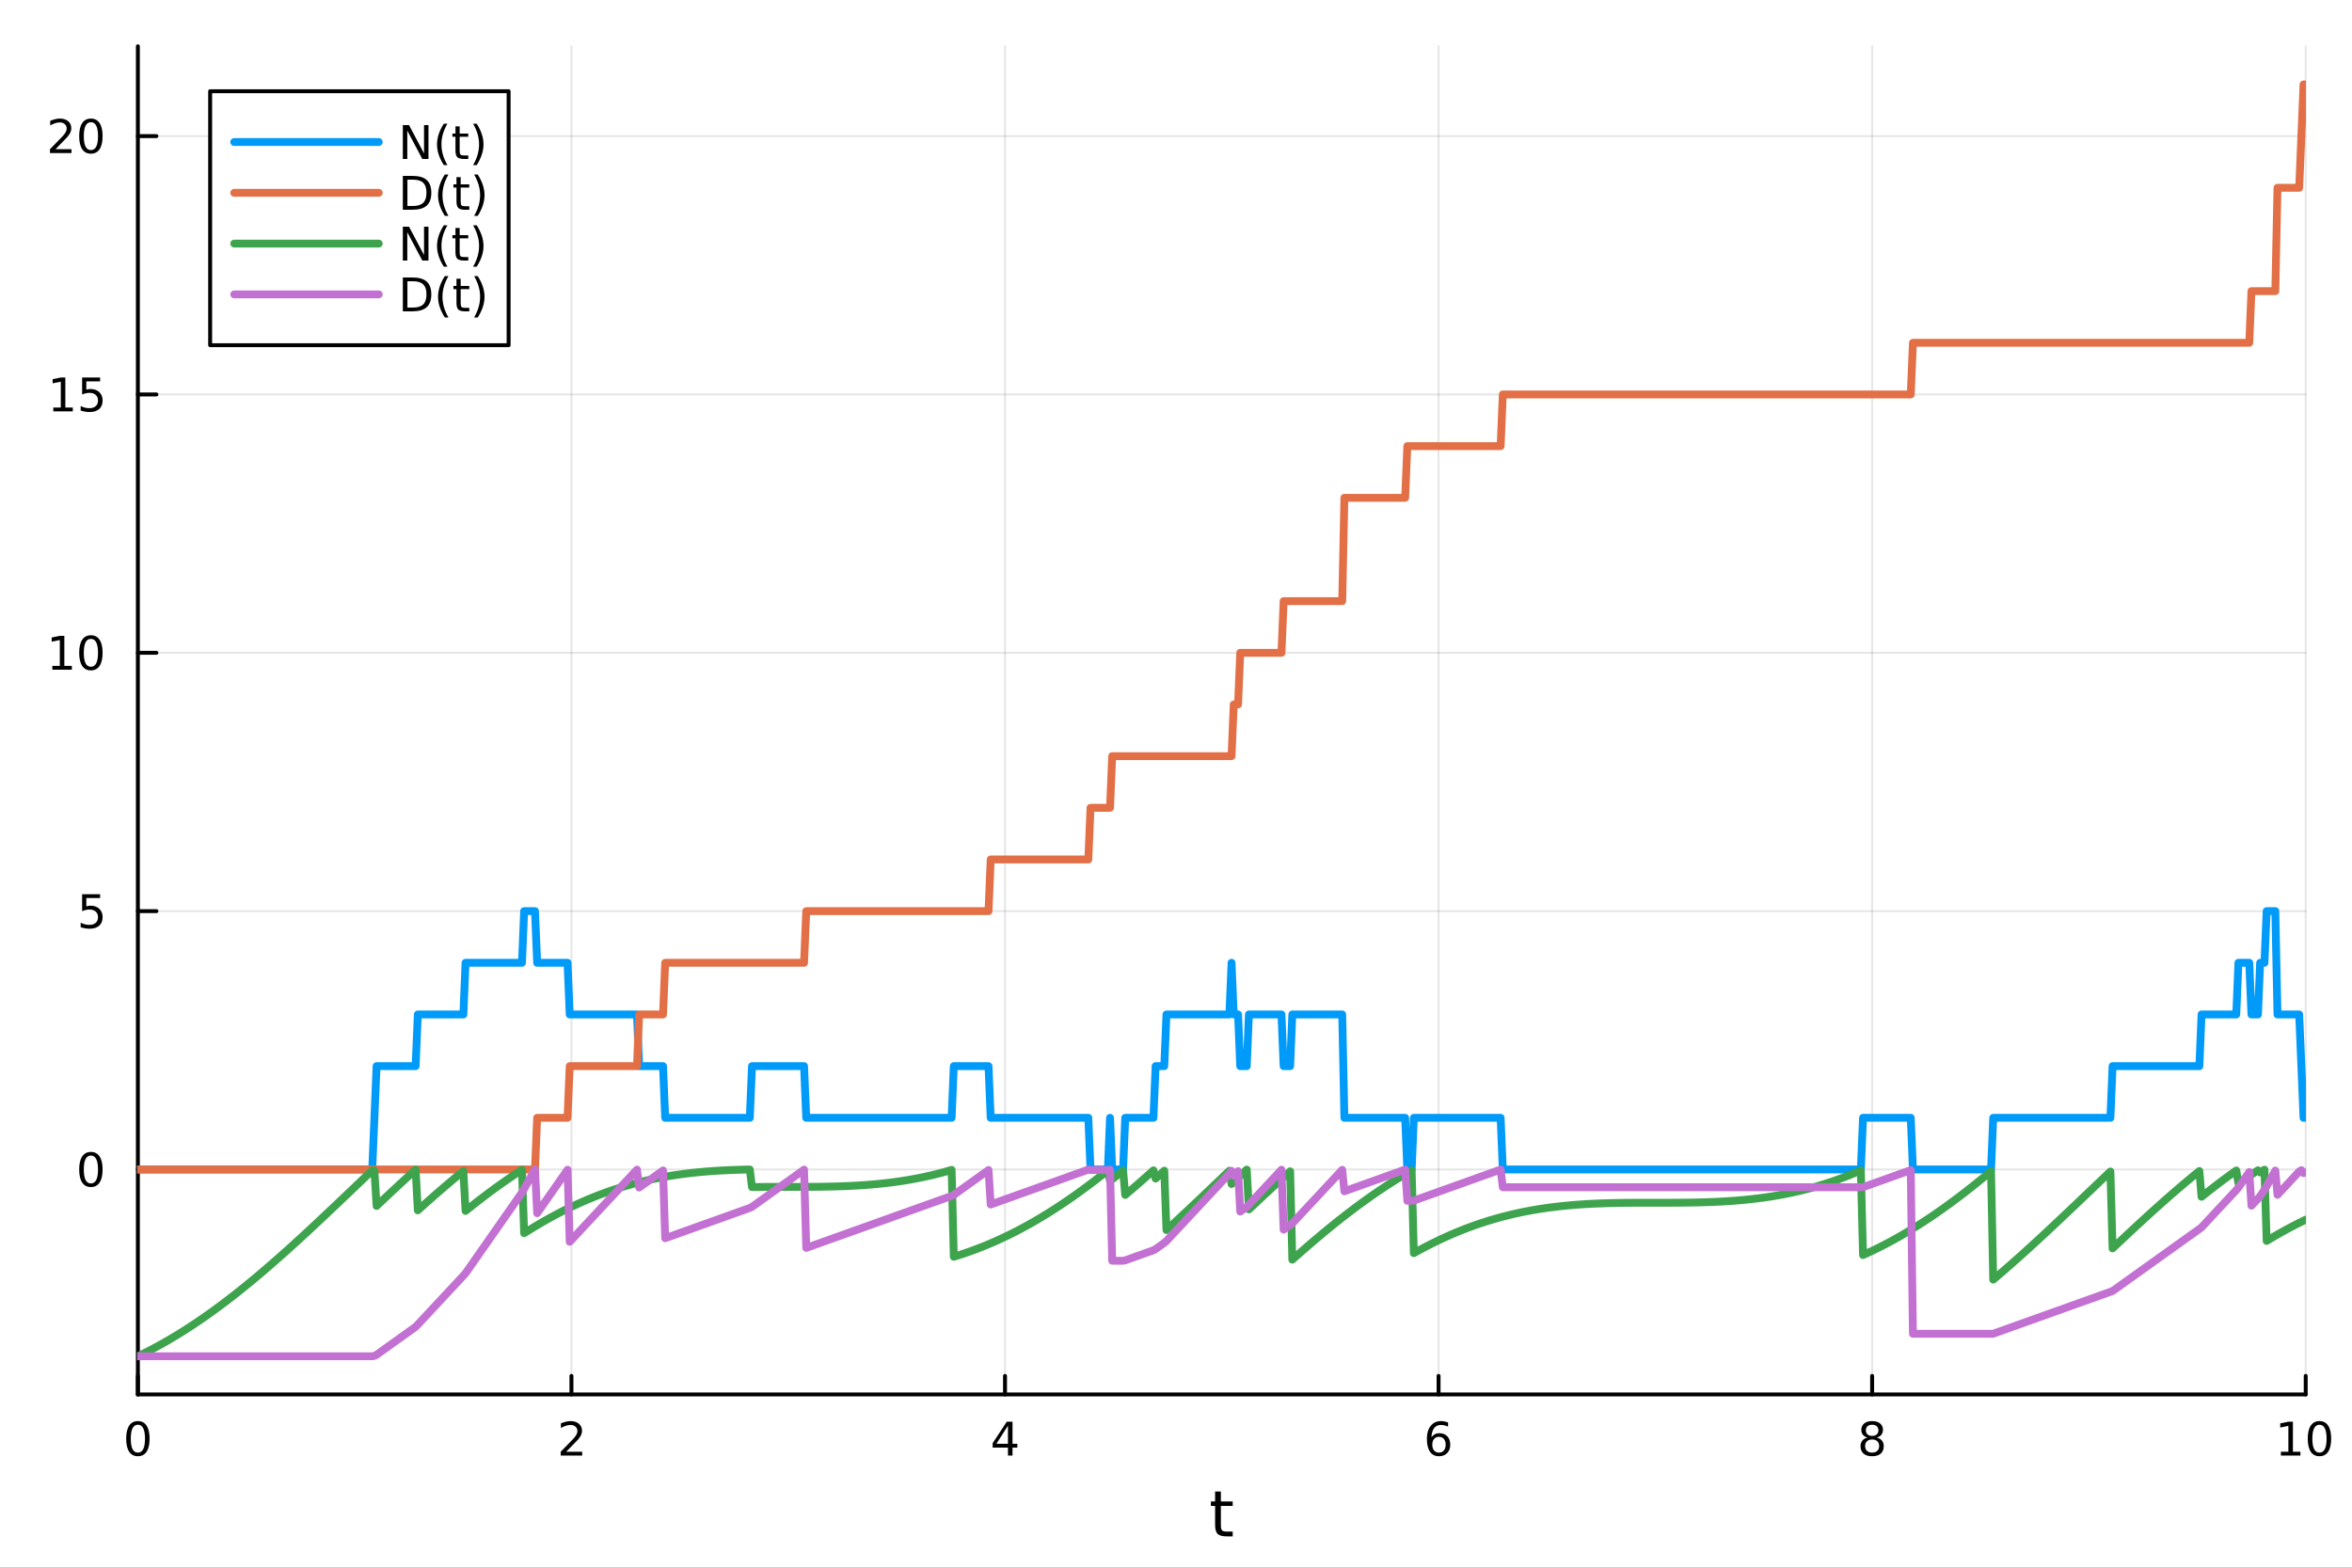<?xml version="1.0" encoding="utf-8"?>
<svg xmlns="http://www.w3.org/2000/svg" xmlns:xlink="http://www.w3.org/1999/xlink" width="600" height="400" viewBox="0 0 2400 1600">
<rect x="0" y="0" width="2400" height="1600" fill="#333333" stroke="none"/>
<defs>
  <clipPath id="clip930">
    <rect x="0" y="0" width="2400" height="1600"/>
  </clipPath>
</defs>
<path clip-path="url(#clip930)" d="M0 1600 L2400 1600 L2400 0 L0 0  Z" fill="#ffffff" fill-rule="evenodd" fill-opacity="1"/>
<defs>
  <clipPath id="clip931">
    <rect x="480" y="0" width="1681" height="1600"/>
  </clipPath>
</defs>
<path clip-path="url(#clip930)" d="M140.696 1423.18 L2352.76 1423.18 L2352.76 47.244 L140.696 47.244  Z" fill="#ffffff" fill-rule="evenodd" fill-opacity="1"/>
<defs>
  <clipPath id="clip932">
    <rect x="140" y="47" width="2213" height="1377"/>
  </clipPath>
</defs>
<polyline clip-path="url(#clip932)" style="stroke:#000000; stroke-linecap:round; stroke-linejoin:round; stroke-width:2; stroke-opacity:0.1; fill:none" points="140.696,1423.18 140.696,47.244 "/>
<polyline clip-path="url(#clip932)" style="stroke:#000000; stroke-linecap:round; stroke-linejoin:round; stroke-width:2; stroke-opacity:0.1; fill:none" points="583.108,1423.18 583.108,47.244 "/>
<polyline clip-path="url(#clip932)" style="stroke:#000000; stroke-linecap:round; stroke-linejoin:round; stroke-width:2; stroke-opacity:0.1; fill:none" points="1025.52,1423.18 1025.52,47.244 "/>
<polyline clip-path="url(#clip932)" style="stroke:#000000; stroke-linecap:round; stroke-linejoin:round; stroke-width:2; stroke-opacity:0.1; fill:none" points="1467.93,1423.18 1467.93,47.244 "/>
<polyline clip-path="url(#clip932)" style="stroke:#000000; stroke-linecap:round; stroke-linejoin:round; stroke-width:2; stroke-opacity:0.1; fill:none" points="1910.34,1423.18 1910.34,47.244 "/>
<polyline clip-path="url(#clip932)" style="stroke:#000000; stroke-linecap:round; stroke-linejoin:round; stroke-width:2; stroke-opacity:0.1; fill:none" points="2352.76,1423.18 2352.76,47.244 "/>
<polyline clip-path="url(#clip930)" style="stroke:#000000; stroke-linecap:round; stroke-linejoin:round; stroke-width:4; stroke-opacity:1; fill:none" points="140.696,1423.18 2352.76,1423.18 "/>
<polyline clip-path="url(#clip930)" style="stroke:#000000; stroke-linecap:round; stroke-linejoin:round; stroke-width:4; stroke-opacity:1; fill:none" points="140.696,1423.18 140.696,1404.28 "/>
<polyline clip-path="url(#clip930)" style="stroke:#000000; stroke-linecap:round; stroke-linejoin:round; stroke-width:4; stroke-opacity:1; fill:none" points="583.108,1423.18 583.108,1404.28 "/>
<polyline clip-path="url(#clip930)" style="stroke:#000000; stroke-linecap:round; stroke-linejoin:round; stroke-width:4; stroke-opacity:1; fill:none" points="1025.52,1423.18 1025.52,1404.28 "/>
<polyline clip-path="url(#clip930)" style="stroke:#000000; stroke-linecap:round; stroke-linejoin:round; stroke-width:4; stroke-opacity:1; fill:none" points="1467.93,1423.18 1467.93,1404.28 "/>
<polyline clip-path="url(#clip930)" style="stroke:#000000; stroke-linecap:round; stroke-linejoin:round; stroke-width:4; stroke-opacity:1; fill:none" points="1910.34,1423.18 1910.34,1404.28 "/>
<polyline clip-path="url(#clip930)" style="stroke:#000000; stroke-linecap:round; stroke-linejoin:round; stroke-width:4; stroke-opacity:1; fill:none" points="2352.76,1423.18 2352.76,1404.28 "/>
<path clip-path="url(#clip930)" d="M140.696 1454.1 Q137.084 1454.1 135.256 1457.66 Q133.45 1461.2 133.45 1468.33 Q133.45 1475.44 135.256 1479.01 Q137.084 1482.55 140.696 1482.55 Q144.33 1482.55 146.135 1479.01 Q147.964 1475.44 147.964 1468.33 Q147.964 1461.2 146.135 1457.66 Q144.33 1454.1 140.696 1454.1 M140.696 1450.39 Q146.506 1450.39 149.561 1455 Q152.64 1459.58 152.64 1468.33 Q152.64 1477.06 149.561 1481.67 Q146.506 1486.25 140.696 1486.25 Q134.885 1486.25 131.807 1481.67 Q128.751 1477.06 128.751 1468.33 Q128.751 1459.58 131.807 1455 Q134.885 1450.39 140.696 1450.39 Z" fill="#000000" fill-rule="nonzero" fill-opacity="1" /><path clip-path="url(#clip930)" d="M577.76 1481.64 L594.08 1481.64 L594.08 1485.58 L572.135 1485.58 L572.135 1481.64 Q574.797 1478.89 579.381 1474.26 Q583.987 1469.61 585.168 1468.27 Q587.413 1465.74 588.293 1464.01 Q589.196 1462.25 589.196 1460.56 Q589.196 1457.8 587.251 1456.07 Q585.33 1454.33 582.228 1454.33 Q580.029 1454.33 577.575 1455.09 Q575.145 1455.86 572.367 1457.41 L572.367 1452.69 Q575.191 1451.55 577.645 1450.97 Q580.098 1450.39 582.135 1450.39 Q587.506 1450.39 590.7 1453.08 Q593.895 1455.77 593.895 1460.26 Q593.895 1462.39 593.084 1464.31 Q592.297 1466.2 590.191 1468.8 Q589.612 1469.47 586.51 1472.69 Q583.409 1475.88 577.76 1481.64 Z" fill="#000000" fill-rule="nonzero" fill-opacity="1" /><path clip-path="url(#clip930)" d="M1028.53 1455.09 L1016.72 1473.54 L1028.53 1473.54 L1028.53 1455.09 M1027.3 1451.02 L1033.18 1451.02 L1033.18 1473.54 L1038.11 1473.54 L1038.11 1477.43 L1033.18 1477.43 L1033.18 1485.58 L1028.53 1485.58 L1028.53 1477.43 L1012.93 1477.43 L1012.93 1472.92 L1027.3 1451.02 Z" fill="#000000" fill-rule="nonzero" fill-opacity="1" /><path clip-path="url(#clip930)" d="M1468.34 1466.44 Q1465.19 1466.44 1463.34 1468.59 Q1461.51 1470.74 1461.51 1474.49 Q1461.51 1478.22 1463.34 1480.39 Q1465.19 1482.55 1468.34 1482.55 Q1471.48 1482.55 1473.31 1480.39 Q1475.17 1478.22 1475.17 1474.49 Q1475.17 1470.74 1473.31 1468.59 Q1471.48 1466.44 1468.34 1466.44 M1477.62 1451.78 L1477.62 1456.04 Q1475.86 1455.21 1474.05 1454.77 Q1472.27 1454.33 1470.51 1454.33 Q1465.88 1454.33 1463.43 1457.45 Q1461 1460.58 1460.65 1466.9 Q1462.02 1464.89 1464.08 1463.82 Q1466.14 1462.73 1468.61 1462.73 Q1473.82 1462.73 1476.83 1465.9 Q1479.86 1469.05 1479.86 1474.49 Q1479.86 1479.82 1476.72 1483.03 Q1473.57 1486.25 1468.34 1486.25 Q1462.34 1486.25 1459.17 1481.67 Q1456 1477.06 1456 1468.33 Q1456 1460.14 1459.89 1455.28 Q1463.78 1450.39 1470.33 1450.39 Q1472.09 1450.39 1473.87 1450.74 Q1475.67 1451.09 1477.62 1451.78 Z" fill="#000000" fill-rule="nonzero" fill-opacity="1" /><path clip-path="url(#clip930)" d="M1910.34 1469.17 Q1907.01 1469.17 1905.09 1470.95 Q1903.19 1472.73 1903.19 1475.86 Q1903.19 1478.98 1905.09 1480.77 Q1907.01 1482.55 1910.34 1482.55 Q1913.68 1482.55 1915.6 1480.77 Q1917.52 1478.96 1917.52 1475.86 Q1917.52 1472.73 1915.6 1470.95 Q1913.7 1469.17 1910.34 1469.17 M1905.67 1467.18 Q1902.66 1466.44 1900.97 1464.38 Q1899.3 1462.32 1899.3 1459.35 Q1899.3 1455.21 1902.24 1452.8 Q1905.2 1450.39 1910.34 1450.39 Q1915.51 1450.39 1918.45 1452.8 Q1921.39 1455.21 1921.39 1459.35 Q1921.39 1462.32 1919.7 1464.38 Q1918.03 1466.44 1915.04 1467.18 Q1918.42 1467.96 1920.3 1470.26 Q1922.2 1472.55 1922.2 1475.86 Q1922.2 1480.88 1919.12 1483.57 Q1916.06 1486.25 1910.34 1486.25 Q1904.63 1486.25 1901.55 1483.57 Q1898.49 1480.88 1898.49 1475.86 Q1898.49 1472.55 1900.39 1470.26 Q1902.29 1467.96 1905.67 1467.18 M1903.95 1459.79 Q1903.95 1462.48 1905.62 1463.98 Q1907.31 1465.49 1910.34 1465.49 Q1913.35 1465.49 1915.04 1463.98 Q1916.76 1462.48 1916.76 1459.79 Q1916.76 1457.11 1915.04 1455.6 Q1913.35 1454.1 1910.34 1454.1 Q1907.31 1454.1 1905.62 1455.6 Q1903.95 1457.11 1903.95 1459.79 Z" fill="#000000" fill-rule="nonzero" fill-opacity="1" /><path clip-path="url(#clip930)" d="M2327.44 1481.64 L2335.08 1481.64 L2335.08 1455.28 L2326.77 1456.95 L2326.77 1452.69 L2335.04 1451.02 L2339.71 1451.02 L2339.71 1481.64 L2347.35 1481.64 L2347.35 1485.58 L2327.44 1485.58 L2327.44 1481.64 Z" fill="#000000" fill-rule="nonzero" fill-opacity="1" /><path clip-path="url(#clip930)" d="M2366.8 1454.1 Q2363.18 1454.1 2361.36 1457.66 Q2359.55 1461.2 2359.55 1468.33 Q2359.55 1475.44 2361.36 1479.01 Q2363.18 1482.55 2366.8 1482.55 Q2370.43 1482.55 2372.23 1479.01 Q2374.06 1475.44 2374.06 1468.33 Q2374.06 1461.2 2372.23 1457.66 Q2370.43 1454.1 2366.8 1454.1 M2366.8 1450.39 Q2372.61 1450.39 2375.66 1455 Q2378.74 1459.58 2378.74 1468.33 Q2378.74 1477.06 2375.66 1481.67 Q2372.61 1486.25 2366.8 1486.25 Q2360.99 1486.25 2357.91 1481.67 Q2354.85 1477.06 2354.85 1468.33 Q2354.85 1459.58 2357.91 1455 Q2360.99 1450.39 2366.8 1450.39 Z" fill="#000000" fill-rule="nonzero" fill-opacity="1" /><path clip-path="url(#clip930)" d="M1245.79 1522.27 L1245.79 1532.4 L1257.85 1532.4 L1257.85 1536.95 L1245.79 1536.95 L1245.79 1556.3 Q1245.79 1560.66 1246.96 1561.9 Q1248.17 1563.14 1251.83 1563.14 L1257.85 1563.14 L1257.85 1568.04 L1251.83 1568.04 Q1245.05 1568.04 1242.48 1565.53 Q1239.9 1562.98 1239.9 1556.3 L1239.9 1536.95 L1235.6 1536.95 L1235.6 1532.4 L1239.9 1532.4 L1239.9 1522.27 L1245.79 1522.27 Z" fill="#000000" fill-rule="nonzero" fill-opacity="1" /><polyline clip-path="url(#clip932)" style="stroke:#000000; stroke-linecap:round; stroke-linejoin:round; stroke-width:2; stroke-opacity:0.1; fill:none" points="140.696,1193.58 2352.76,1193.58 "/>
<polyline clip-path="url(#clip932)" style="stroke:#000000; stroke-linecap:round; stroke-linejoin:round; stroke-width:2; stroke-opacity:0.1; fill:none" points="140.696,929.916 2352.76,929.916 "/>
<polyline clip-path="url(#clip932)" style="stroke:#000000; stroke-linecap:round; stroke-linejoin:round; stroke-width:2; stroke-opacity:0.1; fill:none" points="140.696,666.251 2352.76,666.251 "/>
<polyline clip-path="url(#clip932)" style="stroke:#000000; stroke-linecap:round; stroke-linejoin:round; stroke-width:2; stroke-opacity:0.1; fill:none" points="140.696,402.585 2352.76,402.585 "/>
<polyline clip-path="url(#clip932)" style="stroke:#000000; stroke-linecap:round; stroke-linejoin:round; stroke-width:2; stroke-opacity:0.1; fill:none" points="140.696,138.919 2352.76,138.919 "/>
<polyline clip-path="url(#clip930)" style="stroke:#000000; stroke-linecap:round; stroke-linejoin:round; stroke-width:4; stroke-opacity:1; fill:none" points="140.696,1423.18 140.696,47.244 "/>
<polyline clip-path="url(#clip930)" style="stroke:#000000; stroke-linecap:round; stroke-linejoin:round; stroke-width:4; stroke-opacity:1; fill:none" points="140.696,1193.58 159.593,1193.58 "/>
<polyline clip-path="url(#clip930)" style="stroke:#000000; stroke-linecap:round; stroke-linejoin:round; stroke-width:4; stroke-opacity:1; fill:none" points="140.696,929.916 159.593,929.916 "/>
<polyline clip-path="url(#clip930)" style="stroke:#000000; stroke-linecap:round; stroke-linejoin:round; stroke-width:4; stroke-opacity:1; fill:none" points="140.696,666.251 159.593,666.251 "/>
<polyline clip-path="url(#clip930)" style="stroke:#000000; stroke-linecap:round; stroke-linejoin:round; stroke-width:4; stroke-opacity:1; fill:none" points="140.696,402.585 159.593,402.585 "/>
<polyline clip-path="url(#clip930)" style="stroke:#000000; stroke-linecap:round; stroke-linejoin:round; stroke-width:4; stroke-opacity:1; fill:none" points="140.696,138.919 159.593,138.919 "/>
<path clip-path="url(#clip930)" d="M92.751 1179.38 Q89.14 1179.38 87.311 1182.95 Q85.506 1186.49 85.506 1193.62 Q85.506 1200.72 87.311 1204.29 Q89.14 1207.83 92.751 1207.83 Q96.385 1207.83 98.191 1204.29 Q100.02 1200.72 100.02 1193.62 Q100.02 1186.49 98.191 1182.95 Q96.385 1179.38 92.751 1179.38 M92.751 1175.68 Q98.561 1175.68 101.617 1180.28 Q104.696 1184.87 104.696 1193.62 Q104.696 1202.34 101.617 1206.95 Q98.561 1211.53 92.751 1211.53 Q86.941 1211.53 83.862 1206.95 Q80.807 1202.34 80.807 1193.62 Q80.807 1184.87 83.862 1180.28 Q86.941 1175.68 92.751 1175.68 Z" fill="#000000" fill-rule="nonzero" fill-opacity="1" /><path clip-path="url(#clip930)" d="M83.793 912.636 L102.149 912.636 L102.149 916.572 L88.075 916.572 L88.075 925.044 Q89.094 924.697 90.112 924.535 Q91.131 924.349 92.149 924.349 Q97.936 924.349 101.316 927.521 Q104.696 930.692 104.696 936.109 Q104.696 941.687 101.223 944.789 Q97.751 947.868 91.432 947.868 Q89.256 947.868 86.987 947.497 Q84.742 947.127 82.335 946.386 L82.335 941.687 Q84.418 942.822 86.64 943.377 Q88.862 943.933 91.339 943.933 Q95.344 943.933 97.682 941.826 Q100.02 939.72 100.02 936.109 Q100.02 932.497 97.682 930.391 Q95.344 928.285 91.339 928.285 Q89.464 928.285 87.589 928.701 Q85.737 929.118 83.793 929.998 L83.793 912.636 Z" fill="#000000" fill-rule="nonzero" fill-opacity="1" /><path clip-path="url(#clip930)" d="M53.4 679.595 L61.038 679.595 L61.038 653.23 L52.728 654.897 L52.728 650.637 L60.992 648.971 L65.668 648.971 L65.668 679.595 L73.307 679.595 L73.307 683.531 L53.4 683.531 L53.4 679.595 Z" fill="#000000" fill-rule="nonzero" fill-opacity="1" /><path clip-path="url(#clip930)" d="M92.751 652.049 Q89.14 652.049 87.311 655.614 Q85.506 659.156 85.506 666.285 Q85.506 673.392 87.311 676.957 Q89.14 680.498 92.751 680.498 Q96.385 680.498 98.191 676.957 Q100.02 673.392 100.02 666.285 Q100.02 659.156 98.191 655.614 Q96.385 652.049 92.751 652.049 M92.751 648.346 Q98.561 648.346 101.617 652.952 Q104.696 657.535 104.696 666.285 Q104.696 675.012 101.617 679.619 Q98.561 684.202 92.751 684.202 Q86.941 684.202 83.862 679.619 Q80.807 675.012 80.807 666.285 Q80.807 657.535 83.862 652.952 Q86.941 648.346 92.751 648.346 Z" fill="#000000" fill-rule="nonzero" fill-opacity="1" /><path clip-path="url(#clip930)" d="M54.395 415.93 L62.034 415.93 L62.034 389.564 L53.724 391.231 L53.724 386.971 L61.987 385.305 L66.663 385.305 L66.663 415.93 L74.302 415.93 L74.302 419.865 L54.395 419.865 L54.395 415.93 Z" fill="#000000" fill-rule="nonzero" fill-opacity="1" /><path clip-path="url(#clip930)" d="M83.793 385.305 L102.149 385.305 L102.149 389.24 L88.075 389.24 L88.075 397.712 Q89.094 397.365 90.112 397.203 Q91.131 397.018 92.149 397.018 Q97.936 397.018 101.316 400.189 Q104.696 403.36 104.696 408.777 Q104.696 414.356 101.223 417.457 Q97.751 420.536 91.432 420.536 Q89.256 420.536 86.987 420.166 Q84.742 419.795 82.335 419.055 L82.335 414.356 Q84.418 415.49 86.64 416.045 Q88.862 416.601 91.339 416.601 Q95.344 416.601 97.682 414.494 Q100.02 412.388 100.02 408.777 Q100.02 405.166 97.682 403.059 Q95.344 400.953 91.339 400.953 Q89.464 400.953 87.589 401.369 Q85.737 401.786 83.793 402.666 L83.793 385.305 Z" fill="#000000" fill-rule="nonzero" fill-opacity="1" /><path clip-path="url(#clip930)" d="M56.617 152.264 L72.936 152.264 L72.936 156.199 L50.992 156.199 L50.992 152.264 Q53.654 149.509 58.237 144.879 Q62.844 140.227 64.025 138.884 Q66.27 136.361 67.149 134.625 Q68.052 132.866 68.052 131.176 Q68.052 128.421 66.108 126.685 Q64.186 124.949 61.085 124.949 Q58.886 124.949 56.432 125.713 Q54.001 126.477 51.224 128.028 L51.224 123.306 Q54.048 122.171 56.501 121.593 Q58.955 121.014 60.992 121.014 Q66.362 121.014 69.557 123.699 Q72.751 126.384 72.751 130.875 Q72.751 133.005 71.941 134.926 Q71.154 136.824 69.048 139.417 Q68.469 140.088 65.367 143.305 Q62.265 146.5 56.617 152.264 Z" fill="#000000" fill-rule="nonzero" fill-opacity="1" /><path clip-path="url(#clip930)" d="M92.751 124.718 Q89.14 124.718 87.311 128.282 Q85.506 131.824 85.506 138.954 Q85.506 146.06 87.311 149.625 Q89.14 153.166 92.751 153.166 Q96.385 153.166 98.191 149.625 Q100.02 146.06 100.02 138.954 Q100.02 131.824 98.191 128.282 Q96.385 124.718 92.751 124.718 M92.751 121.014 Q98.561 121.014 101.617 125.62 Q104.696 130.204 104.696 138.954 Q104.696 147.68 101.617 152.287 Q98.561 156.87 92.751 156.87 Q86.941 156.87 83.862 152.287 Q80.807 147.68 80.807 138.954 Q80.807 130.204 83.862 125.62 Q86.941 121.014 92.751 121.014 Z" fill="#000000" fill-rule="nonzero" fill-opacity="1" /><polyline clip-path="url(#clip932)" style="stroke:#009af9; stroke-linecap:round; stroke-linejoin:round; stroke-width:8; stroke-opacity:1; fill:none" points="140.696,1193.58 142.91,1193.58 145.124,1193.58 147.338,1193.58 149.553,1193.58 151.767,1193.58 153.981,1193.58 156.195,1193.58 158.41,1193.58 160.624,1193.58 162.838,1193.58 165.053,1193.58 167.267,1193.58 169.481,1193.58 171.695,1193.58 173.91,1193.58 176.124,1193.58 178.338,1193.58 180.552,1193.58 182.767,1193.58 184.981,1193.58 187.195,1193.58 189.41,1193.58 191.624,1193.58 193.838,1193.58 196.052,1193.58 198.267,1193.58 200.481,1193.58 202.695,1193.58 204.91,1193.58 207.124,1193.58 209.338,1193.58 211.552,1193.58 213.767,1193.58 215.981,1193.58 218.195,1193.58 220.409,1193.58 222.624,1193.58 224.838,1193.58 227.052,1193.58 229.267,1193.58 231.481,1193.58 233.695,1193.58 235.909,1193.58 238.124,1193.58 240.338,1193.58 242.552,1193.58 244.766,1193.58 246.981,1193.58 249.195,1193.58 251.409,1193.58 253.624,1193.58 255.838,1193.58 258.052,1193.58 260.266,1193.58 262.481,1193.58 264.695,1193.58 266.909,1193.58 269.123,1193.58 271.338,1193.58 273.552,1193.58 275.766,1193.58 277.981,1193.58 280.195,1193.58 282.409,1193.58 284.623,1193.58 286.838,1193.58 289.052,1193.58 291.266,1193.58 293.48,1193.58 295.695,1193.58 297.909,1193.58 300.123,1193.58 302.338,1193.58 304.552,1193.58 306.766,1193.58 308.98,1193.58 311.195,1193.58 313.409,1193.58 315.623,1193.58 317.838,1193.58 320.052,1193.58 322.266,1193.58 324.48,1193.58 326.695,1193.58 328.909,1193.58 331.123,1193.58 333.337,1193.58 335.552,1193.58 337.766,1193.58 339.98,1193.58 342.195,1193.58 344.409,1193.58 346.623,1193.58 348.837,1193.58 351.052,1193.58 353.266,1193.58 355.48,1193.58 357.694,1193.58 359.909,1193.58 362.123,1193.58 364.337,1193.58 366.552,1193.58 368.766,1193.58 370.98,1193.58 373.194,1193.58 375.409,1193.58 377.623,1193.58 379.837,1193.58 382.051,1140.85 384.266,1088.12 386.48,1088.12 388.694,1088.12 390.909,1088.12 393.123,1088.12 395.337,1088.12 397.551,1088.12 399.766,1088.12 401.98,1088.12 404.194,1088.12 406.408,1088.12 408.623,1088.12 410.837,1088.12 413.051,1088.12 415.266,1088.12 417.48,1088.12 419.694,1088.12 421.908,1088.12 424.123,1088.12 426.337,1035.38 428.551,1035.38 430.766,1035.38 432.98,1035.38 435.194,1035.38 437.408,1035.38 439.623,1035.38 441.837,1035.38 444.051,1035.38 446.265,1035.38 448.48,1035.38 450.694,1035.38 452.908,1035.38 455.123,1035.38 457.337,1035.38 459.551,1035.38 461.765,1035.38 463.98,1035.38 466.194,1035.38 468.408,1035.38 470.622,1035.38 472.837,1035.38 475.051,982.65 477.265,982.65 479.48,982.65 481.694,982.65 483.908,982.65 486.122,982.65 488.337,982.65 490.551,982.65 492.765,982.65 494.979,982.65 497.194,982.65 499.408,982.65 501.622,982.65 503.837,982.65 506.051,982.65 508.265,982.65 510.479,982.65 512.694,982.65 514.908,982.65 517.122,982.65 519.337,982.65 521.551,982.65 523.765,982.65 525.979,982.65 528.194,982.65 530.408,982.65 532.622,982.65 534.836,929.916 537.051,929.916 539.265,929.916 541.479,929.916 543.694,929.916 545.908,929.916 548.122,982.65 550.336,982.65 552.551,982.65 554.765,982.65 556.979,982.65 559.193,982.65 561.408,982.65 563.622,982.65 565.836,982.65 568.051,982.65 570.265,982.65 572.479,982.65 574.693,982.65 576.908,982.65 579.122,982.65 581.336,1035.38 583.55,1035.38 585.765,1035.38 587.979,1035.38 590.193,1035.38 592.408,1035.38 594.622,1035.38 596.836,1035.38 599.05,1035.38 601.265,1035.38 603.479,1035.38 605.693,1035.38 607.907,1035.38 610.122,1035.38 612.336,1035.38 614.55,1035.38 616.765,1035.38 618.979,1035.38 621.193,1035.38 623.407,1035.38 625.622,1035.38 627.836,1035.38 630.05,1035.38 632.265,1035.38 634.479,1035.38 636.693,1035.38 638.907,1035.38 641.122,1035.38 643.336,1035.38 645.55,1035.38 647.764,1035.38 649.979,1035.38 652.193,1088.12 654.407,1088.12 656.622,1088.12 658.836,1088.12 661.05,1088.12 663.264,1088.12 665.479,1088.12 667.693,1088.12 669.907,1088.12 672.121,1088.12 674.336,1088.12 676.55,1088.12 678.764,1140.85 680.979,1140.85 683.193,1140.85 685.407,1140.85 687.621,1140.85 689.836,1140.85 692.05,1140.85 694.264,1140.85 696.478,1140.85 698.693,1140.85 700.907,1140.85 703.121,1140.85 705.336,1140.85 707.55,1140.85 709.764,1140.85 711.978,1140.85 714.193,1140.85 716.407,1140.85 718.621,1140.85 720.835,1140.85 723.05,1140.85 725.264,1140.85 727.478,1140.85 729.693,1140.85 731.907,1140.85 734.121,1140.85 736.335,1140.85 738.55,1140.85 740.764,1140.85 742.978,1140.85 745.193,1140.85 747.407,1140.85 749.621,1140.85 751.835,1140.85 754.05,1140.85 756.264,1140.85 758.478,1140.85 760.692,1140.85 762.907,1140.85 765.121,1140.85 767.335,1088.12 769.55,1088.12 771.764,1088.12 773.978,1088.12 776.192,1088.12 778.407,1088.12 780.621,1088.12 782.835,1088.12 785.049,1088.12 787.264,1088.12 789.478,1088.12 791.692,1088.12 793.907,1088.12 796.121,1088.12 798.335,1088.12 800.549,1088.12 802.764,1088.12 804.978,1088.12 807.192,1088.12 809.406,1088.12 811.621,1088.12 813.835,1088.12 816.049,1088.12 818.264,1088.12 820.478,1088.12 822.692,1140.85 824.906,1140.85 827.121,1140.85 829.335,1140.85 831.549,1140.85 833.764,1140.85 835.978,1140.85 838.192,1140.85 840.406,1140.85 842.621,1140.85 844.835,1140.85 847.049,1140.85 849.263,1140.85 851.478,1140.85 853.692,1140.85 855.906,1140.85 858.121,1140.85 860.335,1140.85 862.549,1140.85 864.763,1140.85 866.978,1140.85 869.192,1140.85 871.406,1140.85 873.62,1140.85 875.835,1140.85 878.049,1140.85 880.263,1140.85 882.478,1140.85 884.692,1140.85 886.906,1140.85 889.12,1140.85 891.335,1140.85 893.549,1140.85 895.763,1140.85 897.977,1140.85 900.192,1140.85 902.406,1140.85 904.62,1140.85 906.835,1140.85 909.049,1140.85 911.263,1140.85 913.477,1140.85 915.692,1140.85 917.906,1140.85 920.12,1140.85 922.334,1140.85 924.549,1140.85 926.763,1140.85 928.977,1140.85 931.192,1140.85 933.406,1140.85 935.62,1140.85 937.834,1140.85 940.049,1140.85 942.263,1140.85 944.477,1140.85 946.692,1140.85 948.906,1140.85 951.12,1140.85 953.334,1140.85 955.549,1140.85 957.763,1140.85 959.977,1140.85 962.191,1140.85 964.406,1140.85 966.62,1140.85 968.834,1140.85 971.049,1140.85 973.263,1088.12 975.477,1088.12 977.691,1088.12 979.906,1088.12 982.12,1088.12 984.334,1088.12 986.548,1088.12 988.763,1088.12 990.977,1088.12 993.191,1088.12 995.406,1088.12 997.62,1088.12 999.834,1088.12 1002.05,1088.12 1004.26,1088.12 1006.48,1088.12 1008.69,1088.12 1010.91,1140.85 1013.12,1140.85 1015.33,1140.85 1017.55,1140.85 1019.76,1140.85 1021.98,1140.85 1024.19,1140.85 1026.41,1140.85 1028.62,1140.85 1030.83,1140.85 1033.05,1140.85 1035.26,1140.85 1037.48,1140.85 1039.69,1140.85 1041.91,1140.85 1044.12,1140.85 1046.33,1140.85 1048.55,1140.85 1050.76,1140.85 1052.98,1140.85 1055.19,1140.85 1057.41,1140.85 1059.62,1140.85 1061.83,1140.85 1064.05,1140.85 1066.26,1140.85 1068.48,1140.85 1070.69,1140.85 1072.91,1140.85 1075.12,1140.85 1077.33,1140.85 1079.55,1140.85 1081.76,1140.85 1083.98,1140.85 1086.19,1140.85 1088.41,1140.85 1090.62,1140.85 1092.83,1140.85 1095.05,1140.85 1097.26,1140.85 1099.48,1140.85 1101.69,1140.85 1103.91,1140.85 1106.12,1140.85 1108.33,1140.85 1110.55,1140.85 1112.76,1193.58 1114.98,1193.58 1117.19,1193.58 1119.4,1193.58 1121.62,1193.58 1123.83,1193.58 1126.05,1193.58 1128.26,1193.58 1130.48,1193.58 1132.69,1140.85 1134.9,1193.58 1137.12,1193.58 1139.33,1193.58 1141.55,1193.58 1143.76,1193.58 1145.98,1193.58 1148.19,1140.85 1150.4,1140.85 1152.62,1140.85 1154.83,1140.85 1157.05,1140.85 1159.26,1140.85 1161.48,1140.85 1163.69,1140.85 1165.9,1140.85 1168.12,1140.85 1170.33,1140.85 1172.55,1140.85 1174.76,1140.85 1176.98,1140.85 1179.19,1088.12 1181.4,1088.12 1183.62,1088.12 1185.83,1088.12 1188.05,1088.12 1190.26,1035.38 1192.48,1035.38 1194.69,1035.38 1196.9,1035.38 1199.12,1035.38 1201.33,1035.38 1203.55,1035.38 1205.76,1035.38 1207.98,1035.38 1210.19,1035.38 1212.4,1035.38 1214.62,1035.38 1216.83,1035.38 1219.05,1035.38 1221.26,1035.38 1223.48,1035.38 1225.69,1035.38 1227.9,1035.38 1230.12,1035.38 1232.33,1035.38 1234.55,1035.38 1236.76,1035.38 1238.98,1035.38 1241.19,1035.38 1243.4,1035.38 1245.62,1035.38 1247.83,1035.38 1250.05,1035.38 1252.26,1035.38 1254.48,1035.38 1256.69,982.65 1258.9,1035.38 1261.12,1035.38 1263.33,1035.38 1265.55,1088.12 1267.76,1088.12 1269.98,1088.12 1272.19,1088.12 1274.4,1035.38 1276.62,1035.38 1278.83,1035.38 1281.05,1035.38 1283.26,1035.38 1285.48,1035.38 1287.69,1035.38 1289.9,1035.38 1292.12,1035.38 1294.33,1035.38 1296.55,1035.38 1298.76,1035.38 1300.98,1035.38 1303.19,1035.38 1305.4,1035.38 1307.62,1035.38 1309.83,1088.12 1312.05,1088.12 1314.26,1088.12 1316.48,1088.12 1318.69,1035.38 1320.9,1035.38 1323.12,1035.38 1325.33,1035.38 1327.55,1035.38 1329.76,1035.38 1331.98,1035.38 1334.19,1035.38 1336.4,1035.38 1338.62,1035.38 1340.83,1035.38 1343.05,1035.38 1345.26,1035.38 1347.48,1035.38 1349.69,1035.38 1351.9,1035.38 1354.12,1035.38 1356.33,1035.38 1358.55,1035.38 1360.76,1035.38 1362.98,1035.38 1365.19,1035.38 1367.4,1035.38 1369.62,1035.38 1371.83,1140.85 1374.05,1140.85 1376.26,1140.85 1378.48,1140.85 1380.69,1140.85 1382.9,1140.85 1385.12,1140.85 1387.33,1140.85 1389.55,1140.85 1391.76,1140.85 1393.97,1140.85 1396.19,1140.85 1398.4,1140.85 1400.62,1140.85 1402.83,1140.85 1405.05,1140.85 1407.26,1140.85 1409.47,1140.85 1411.69,1140.85 1413.9,1140.85 1416.12,1140.85 1418.33,1140.85 1420.55,1140.85 1422.76,1140.85 1424.97,1140.85 1427.19,1140.85 1429.4,1140.85 1431.62,1140.85 1433.83,1140.85 1436.05,1193.58 1438.26,1193.58 1440.47,1193.58 1442.69,1140.85 1444.9,1140.85 1447.12,1140.85 1449.33,1140.85 1451.55,1140.85 1453.76,1140.85 1455.97,1140.85 1458.19,1140.85 1460.4,1140.85 1462.62,1140.85 1464.83,1140.85 1467.05,1140.85 1469.26,1140.85 1471.47,1140.85 1473.69,1140.85 1475.9,1140.85 1478.12,1140.85 1480.33,1140.85 1482.55,1140.85 1484.76,1140.85 1486.97,1140.85 1489.19,1140.85 1491.4,1140.85 1493.62,1140.85 1495.83,1140.85 1498.05,1140.85 1500.26,1140.85 1502.47,1140.85 1504.69,1140.85 1506.9,1140.85 1509.12,1140.85 1511.33,1140.85 1513.55,1140.85 1515.76,1140.85 1517.97,1140.85 1520.19,1140.85 1522.4,1140.85 1524.62,1140.85 1526.83,1140.85 1529.05,1140.85 1531.26,1140.85 1533.47,1193.58 1535.69,1193.58 1537.9,1193.58 1540.12,1193.58 1542.33,1193.58 1544.55,1193.58 1546.76,1193.58 1548.97,1193.58 1551.19,1193.58 1553.4,1193.58 1555.62,1193.58 1557.83,1193.58 1560.05,1193.58 1562.26,1193.58 1564.47,1193.58 1566.69,1193.58 1568.9,1193.58 1571.12,1193.58 1573.33,1193.58 1575.55,1193.58 1577.76,1193.58 1579.97,1193.58 1582.19,1193.58 1584.4,1193.58 1586.62,1193.58 1588.83,1193.58 1591.05,1193.58 1593.26,1193.58 1595.47,1193.58 1597.69,1193.58 1599.9,1193.58 1602.12,1193.58 1604.33,1193.58 1606.55,1193.58 1608.76,1193.58 1610.97,1193.58 1613.19,1193.58 1615.4,1193.58 1617.62,1193.58 1619.83,1193.58 1622.05,1193.58 1624.26,1193.58 1626.47,1193.58 1628.69,1193.58 1630.9,1193.58 1633.12,1193.58 1635.33,1193.58 1637.55,1193.58 1639.76,1193.58 1641.97,1193.58 1644.19,1193.58 1646.4,1193.58 1648.62,1193.58 1650.83,1193.58 1653.05,1193.58 1655.26,1193.58 1657.47,1193.58 1659.69,1193.58 1661.9,1193.58 1664.12,1193.58 1666.33,1193.58 1668.55,1193.58 1670.76,1193.58 1672.97,1193.58 1675.19,1193.58 1677.4,1193.58 1679.62,1193.58 1681.83,1193.58 1684.04,1193.58 1686.26,1193.58 1688.47,1193.58 1690.69,1193.58 1692.9,1193.58 1695.12,1193.58 1697.33,1193.58 1699.54,1193.58 1701.76,1193.58 1703.97,1193.58 1706.19,1193.58 1708.4,1193.58 1710.62,1193.58 1712.83,1193.58 1715.04,1193.58 1717.26,1193.58 1719.47,1193.58 1721.69,1193.58 1723.9,1193.58 1726.12,1193.58 1728.33,1193.58 1730.54,1193.58 1732.76,1193.58 1734.97,1193.58 1737.19,1193.58 1739.4,1193.58 1741.62,1193.58 1743.83,1193.58 1746.04,1193.58 1748.26,1193.58 1750.47,1193.58 1752.69,1193.58 1754.9,1193.58 1757.12,1193.58 1759.33,1193.58 1761.54,1193.58 1763.76,1193.58 1765.97,1193.58 1768.19,1193.58 1770.4,1193.58 1772.62,1193.58 1774.83,1193.58 1777.04,1193.58 1779.26,1193.58 1781.47,1193.58 1783.69,1193.58 1785.9,1193.58 1788.12,1193.58 1790.33,1193.58 1792.54,1193.58 1794.76,1193.58 1796.97,1193.58 1799.19,1193.58 1801.4,1193.58 1803.62,1193.58 1805.83,1193.58 1808.04,1193.58 1810.26,1193.58 1812.47,1193.58 1814.69,1193.58 1816.9,1193.58 1819.12,1193.58 1821.33,1193.58 1823.54,1193.58 1825.76,1193.58 1827.97,1193.58 1830.19,1193.58 1832.4,1193.58 1834.62,1193.58 1836.83,1193.58 1839.04,1193.58 1841.26,1193.58 1843.47,1193.58 1845.69,1193.58 1847.9,1193.58 1850.12,1193.58 1852.33,1193.58 1854.54,1193.58 1856.76,1193.58 1858.97,1193.58 1861.19,1193.58 1863.4,1193.58 1865.62,1193.58 1867.83,1193.58 1870.04,1193.58 1872.26,1193.58 1874.47,1193.58 1876.69,1193.58 1878.9,1193.58 1881.12,1193.58 1883.33,1193.58 1885.54,1193.58 1887.76,1193.58 1889.97,1193.58 1892.19,1193.58 1894.4,1193.58 1896.62,1193.58 1898.83,1193.58 1901.04,1140.85 1903.26,1140.85 1905.47,1140.85 1907.69,1140.85 1909.9,1140.85 1912.12,1140.85 1914.33,1140.85 1916.54,1140.85 1918.76,1140.85 1920.97,1140.85 1923.19,1140.85 1925.4,1140.85 1927.62,1140.85 1929.83,1140.85 1932.04,1140.85 1934.26,1140.85 1936.47,1140.85 1938.69,1140.85 1940.9,1140.85 1943.12,1140.85 1945.33,1140.85 1947.54,1140.85 1949.76,1140.85 1951.97,1193.58 1954.19,1193.58 1956.4,1193.58 1958.62,1193.58 1960.83,1193.58 1963.04,1193.58 1965.26,1193.58 1967.47,1193.58 1969.69,1193.58 1971.9,1193.58 1974.11,1193.58 1976.33,1193.58 1978.54,1193.58 1980.76,1193.58 1982.97,1193.58 1985.19,1193.58 1987.4,1193.58 1989.61,1193.58 1991.83,1193.58 1994.04,1193.58 1996.26,1193.58 1998.47,1193.58 2000.69,1193.58 2002.9,1193.58 2005.11,1193.58 2007.33,1193.58 2009.54,1193.58 2011.76,1193.58 2013.97,1193.58 2016.19,1193.58 2018.4,1193.58 2020.61,1193.58 2022.83,1193.58 2025.04,1193.58 2027.26,1193.58 2029.47,1193.58 2031.69,1193.58 2033.9,1140.85 2036.11,1140.85 2038.33,1140.85 2040.54,1140.85 2042.76,1140.85 2044.97,1140.85 2047.19,1140.85 2049.4,1140.85 2051.61,1140.85 2053.83,1140.85 2056.04,1140.85 2058.26,1140.85 2060.47,1140.85 2062.69,1140.85 2064.9,1140.85 2067.11,1140.85 2069.33,1140.85 2071.54,1140.85 2073.76,1140.85 2075.97,1140.85 2078.19,1140.85 2080.4,1140.85 2082.61,1140.85 2084.83,1140.85 2087.04,1140.85 2089.26,1140.85 2091.47,1140.85 2093.69,1140.85 2095.9,1140.85 2098.11,1140.85 2100.33,1140.85 2102.54,1140.85 2104.76,1140.85 2106.97,1140.85 2109.19,1140.85 2111.4,1140.85 2113.61,1140.85 2115.83,1140.85 2118.04,1140.85 2120.26,1140.85 2122.47,1140.85 2124.69,1140.85 2126.9,1140.85 2129.11,1140.85 2131.33,1140.85 2133.54,1140.85 2135.76,1140.85 2137.97,1140.85 2140.19,1140.85 2142.4,1140.85 2144.61,1140.85 2146.83,1140.85 2149.04,1140.85 2151.26,1140.85 2153.47,1140.85 2155.69,1088.12 2157.9,1088.12 2160.11,1088.12 2162.33,1088.12 2164.54,1088.12 2166.76,1088.12 2168.97,1088.12 2171.19,1088.12 2173.4,1088.12 2175.61,1088.12 2177.83,1088.12 2180.04,1088.12 2182.26,1088.12 2184.47,1088.12 2186.69,1088.12 2188.9,1088.12 2191.11,1088.12 2193.33,1088.12 2195.54,1088.12 2197.76,1088.12 2199.97,1088.12 2202.19,1088.12 2204.4,1088.12 2206.61,1088.12 2208.83,1088.12 2211.04,1088.12 2213.26,1088.12 2215.47,1088.12 2217.69,1088.12 2219.9,1088.12 2222.11,1088.12 2224.33,1088.12 2226.54,1088.12 2228.76,1088.12 2230.97,1088.12 2233.19,1088.12 2235.4,1088.12 2237.61,1088.12 2239.83,1088.12 2242.04,1088.12 2244.26,1088.12 2246.47,1035.38 2248.68,1035.38 2250.9,1035.38 2253.11,1035.38 2255.33,1035.38 2257.54,1035.38 2259.76,1035.38 2261.97,1035.38 2264.18,1035.38 2266.4,1035.38 2268.61,1035.38 2270.83,1035.38 2273.04,1035.38 2275.26,1035.38 2277.47,1035.38 2279.68,1035.38 2281.9,1035.38 2284.11,982.65 2286.33,982.65 2288.54,982.65 2290.76,982.65 2292.97,982.65 2295.18,982.65 2297.4,1035.38 2299.61,1035.38 2301.83,1035.38 2304.04,1035.38 2306.26,982.65 2308.47,982.65 2310.68,982.65 2312.9,929.916 2315.11,929.916 2317.33,929.916 2319.54,929.916 2321.76,929.916 2323.97,1035.38 2326.18,1035.38 2328.4,1035.38 2330.61,1035.38 2332.83,1035.38 2335.04,1035.38 2337.26,1035.38 2339.47,1035.38 2341.68,1035.38 2343.9,1035.38 2346.11,1035.38 2348.33,1088.12 2350.54,1140.85 2352.76,1140.85 "/>
<polyline clip-path="url(#clip932)" style="stroke:#e26f46; stroke-linecap:round; stroke-linejoin:round; stroke-width:8; stroke-opacity:1; fill:none" points="140.696,1193.58 142.91,1193.58 145.124,1193.58 147.338,1193.58 149.553,1193.58 151.767,1193.58 153.981,1193.58 156.195,1193.58 158.41,1193.58 160.624,1193.58 162.838,1193.58 165.053,1193.58 167.267,1193.58 169.481,1193.58 171.695,1193.58 173.91,1193.58 176.124,1193.58 178.338,1193.58 180.552,1193.58 182.767,1193.58 184.981,1193.58 187.195,1193.58 189.41,1193.58 191.624,1193.58 193.838,1193.58 196.052,1193.58 198.267,1193.58 200.481,1193.58 202.695,1193.58 204.91,1193.58 207.124,1193.58 209.338,1193.58 211.552,1193.58 213.767,1193.58 215.981,1193.58 218.195,1193.58 220.409,1193.58 222.624,1193.58 224.838,1193.58 227.052,1193.58 229.267,1193.58 231.481,1193.58 233.695,1193.58 235.909,1193.58 238.124,1193.58 240.338,1193.58 242.552,1193.58 244.766,1193.58 246.981,1193.58 249.195,1193.58 251.409,1193.58 253.624,1193.58 255.838,1193.58 258.052,1193.58 260.266,1193.58 262.481,1193.58 264.695,1193.58 266.909,1193.58 269.123,1193.58 271.338,1193.58 273.552,1193.58 275.766,1193.58 277.981,1193.58 280.195,1193.58 282.409,1193.58 284.623,1193.58 286.838,1193.58 289.052,1193.58 291.266,1193.58 293.48,1193.58 295.695,1193.58 297.909,1193.58 300.123,1193.58 302.338,1193.58 304.552,1193.58 306.766,1193.58 308.98,1193.58 311.195,1193.58 313.409,1193.58 315.623,1193.58 317.838,1193.58 320.052,1193.58 322.266,1193.58 324.48,1193.58 326.695,1193.58 328.909,1193.58 331.123,1193.58 333.337,1193.58 335.552,1193.58 337.766,1193.58 339.98,1193.58 342.195,1193.58 344.409,1193.58 346.623,1193.58 348.837,1193.58 351.052,1193.58 353.266,1193.58 355.48,1193.58 357.694,1193.58 359.909,1193.58 362.123,1193.58 364.337,1193.58 366.552,1193.58 368.766,1193.58 370.98,1193.58 373.194,1193.58 375.409,1193.58 377.623,1193.58 379.837,1193.58 382.051,1193.58 384.266,1193.58 386.48,1193.58 388.694,1193.58 390.909,1193.58 393.123,1193.58 395.337,1193.58 397.551,1193.58 399.766,1193.58 401.98,1193.58 404.194,1193.58 406.408,1193.58 408.623,1193.58 410.837,1193.58 413.051,1193.58 415.266,1193.58 417.48,1193.58 419.694,1193.58 421.908,1193.58 424.123,1193.58 426.337,1193.58 428.551,1193.58 430.766,1193.58 432.98,1193.58 435.194,1193.58 437.408,1193.58 439.623,1193.58 441.837,1193.58 444.051,1193.58 446.265,1193.58 448.48,1193.58 450.694,1193.58 452.908,1193.58 455.123,1193.58 457.337,1193.58 459.551,1193.58 461.765,1193.58 463.98,1193.58 466.194,1193.58 468.408,1193.58 470.622,1193.58 472.837,1193.58 475.051,1193.58 477.265,1193.58 479.48,1193.58 481.694,1193.58 483.908,1193.58 486.122,1193.58 488.337,1193.58 490.551,1193.58 492.765,1193.58 494.979,1193.58 497.194,1193.58 499.408,1193.58 501.622,1193.58 503.837,1193.58 506.051,1193.58 508.265,1193.58 510.479,1193.58 512.694,1193.58 514.908,1193.58 517.122,1193.58 519.337,1193.58 521.551,1193.58 523.765,1193.58 525.979,1193.58 528.194,1193.58 530.408,1193.58 532.622,1193.58 534.836,1193.58 537.051,1193.58 539.265,1193.58 541.479,1193.58 543.694,1193.58 545.908,1193.58 548.122,1140.85 550.336,1140.85 552.551,1140.85 554.765,1140.85 556.979,1140.85 559.193,1140.85 561.408,1140.85 563.622,1140.85 565.836,1140.85 568.051,1140.85 570.265,1140.85 572.479,1140.85 574.693,1140.85 576.908,1140.85 579.122,1140.85 581.336,1088.12 583.55,1088.12 585.765,1088.12 587.979,1088.12 590.193,1088.12 592.408,1088.12 594.622,1088.12 596.836,1088.12 599.05,1088.12 601.265,1088.12 603.479,1088.12 605.693,1088.12 607.907,1088.12 610.122,1088.12 612.336,1088.12 614.55,1088.12 616.765,1088.12 618.979,1088.12 621.193,1088.12 623.407,1088.12 625.622,1088.12 627.836,1088.12 630.05,1088.12 632.265,1088.12 634.479,1088.12 636.693,1088.12 638.907,1088.12 641.122,1088.12 643.336,1088.12 645.55,1088.12 647.764,1088.12 649.979,1088.12 652.193,1035.38 654.407,1035.38 656.622,1035.38 658.836,1035.38 661.05,1035.38 663.264,1035.38 665.479,1035.38 667.693,1035.38 669.907,1035.38 672.121,1035.38 674.336,1035.38 676.55,1035.38 678.764,982.65 680.979,982.65 683.193,982.65 685.407,982.65 687.621,982.65 689.836,982.65 692.05,982.65 694.264,982.65 696.478,982.65 698.693,982.65 700.907,982.65 703.121,982.65 705.336,982.65 707.55,982.65 709.764,982.65 711.978,982.65 714.193,982.65 716.407,982.65 718.621,982.65 720.835,982.65 723.05,982.65 725.264,982.65 727.478,982.65 729.693,982.65 731.907,982.65 734.121,982.65 736.335,982.65 738.55,982.65 740.764,982.65 742.978,982.65 745.193,982.65 747.407,982.65 749.621,982.65 751.835,982.65 754.05,982.65 756.264,982.65 758.478,982.65 760.692,982.65 762.907,982.65 765.121,982.65 767.335,982.65 769.55,982.65 771.764,982.65 773.978,982.65 776.192,982.65 778.407,982.65 780.621,982.65 782.835,982.65 785.049,982.65 787.264,982.65 789.478,982.65 791.692,982.65 793.907,982.65 796.121,982.65 798.335,982.65 800.549,982.65 802.764,982.65 804.978,982.65 807.192,982.65 809.406,982.65 811.621,982.65 813.835,982.65 816.049,982.65 818.264,982.65 820.478,982.65 822.692,929.916 824.906,929.916 827.121,929.916 829.335,929.916 831.549,929.916 833.764,929.916 835.978,929.916 838.192,929.916 840.406,929.916 842.621,929.916 844.835,929.916 847.049,929.916 849.263,929.916 851.478,929.916 853.692,929.916 855.906,929.916 858.121,929.916 860.335,929.916 862.549,929.916 864.763,929.916 866.978,929.916 869.192,929.916 871.406,929.916 873.62,929.916 875.835,929.916 878.049,929.916 880.263,929.916 882.478,929.916 884.692,929.916 886.906,929.916 889.12,929.916 891.335,929.916 893.549,929.916 895.763,929.916 897.977,929.916 900.192,929.916 902.406,929.916 904.62,929.916 906.835,929.916 909.049,929.916 911.263,929.916 913.477,929.916 915.692,929.916 917.906,929.916 920.12,929.916 922.334,929.916 924.549,929.916 926.763,929.916 928.977,929.916 931.192,929.916 933.406,929.916 935.62,929.916 937.834,929.916 940.049,929.916 942.263,929.916 944.477,929.916 946.692,929.916 948.906,929.916 951.12,929.916 953.334,929.916 955.549,929.916 957.763,929.916 959.977,929.916 962.191,929.916 964.406,929.916 966.62,929.916 968.834,929.916 971.049,929.916 973.263,929.916 975.477,929.916 977.691,929.916 979.906,929.916 982.12,929.916 984.334,929.916 986.548,929.916 988.763,929.916 990.977,929.916 993.191,929.916 995.406,929.916 997.62,929.916 999.834,929.916 1002.05,929.916 1004.26,929.916 1006.48,929.916 1008.69,929.916 1010.91,877.183 1013.12,877.183 1015.33,877.183 1017.55,877.183 1019.76,877.183 1021.98,877.183 1024.19,877.183 1026.41,877.183 1028.62,877.183 1030.83,877.183 1033.05,877.183 1035.26,877.183 1037.48,877.183 1039.69,877.183 1041.91,877.183 1044.12,877.183 1046.33,877.183 1048.55,877.183 1050.76,877.183 1052.98,877.183 1055.19,877.183 1057.41,877.183 1059.62,877.183 1061.83,877.183 1064.05,877.183 1066.26,877.183 1068.48,877.183 1070.69,877.183 1072.91,877.183 1075.12,877.183 1077.33,877.183 1079.55,877.183 1081.76,877.183 1083.98,877.183 1086.19,877.183 1088.41,877.183 1090.62,877.183 1092.83,877.183 1095.05,877.183 1097.26,877.183 1099.48,877.183 1101.69,877.183 1103.91,877.183 1106.12,877.183 1108.33,877.183 1110.55,877.183 1112.76,824.45 1114.98,824.45 1117.19,824.45 1119.4,824.45 1121.62,824.45 1123.83,824.45 1126.05,824.45 1128.26,824.45 1130.48,824.45 1132.69,824.45 1134.9,771.717 1137.12,771.717 1139.33,771.717 1141.55,771.717 1143.76,771.717 1145.98,771.717 1148.19,771.717 1150.4,771.717 1152.62,771.717 1154.83,771.717 1157.05,771.717 1159.26,771.717 1161.48,771.717 1163.69,771.717 1165.9,771.717 1168.12,771.717 1170.33,771.717 1172.55,771.717 1174.76,771.717 1176.98,771.717 1179.19,771.717 1181.4,771.717 1183.62,771.717 1185.83,771.717 1188.05,771.717 1190.26,771.717 1192.48,771.717 1194.69,771.717 1196.9,771.717 1199.12,771.717 1201.33,771.717 1203.55,771.717 1205.76,771.717 1207.98,771.717 1210.19,771.717 1212.4,771.717 1214.62,771.717 1216.83,771.717 1219.05,771.717 1221.26,771.717 1223.48,771.717 1225.69,771.717 1227.9,771.717 1230.12,771.717 1232.33,771.717 1234.55,771.717 1236.76,771.717 1238.98,771.717 1241.19,771.717 1243.4,771.717 1245.62,771.717 1247.83,771.717 1250.05,771.717 1252.26,771.717 1254.48,771.717 1256.69,771.717 1258.9,718.984 1261.12,718.984 1263.33,718.984 1265.55,666.251 1267.76,666.251 1269.98,666.251 1272.19,666.251 1274.4,666.251 1276.62,666.251 1278.83,666.251 1281.05,666.251 1283.26,666.251 1285.48,666.251 1287.69,666.251 1289.9,666.251 1292.12,666.251 1294.33,666.251 1296.55,666.251 1298.76,666.251 1300.98,666.251 1303.19,666.251 1305.4,666.251 1307.62,666.251 1309.83,613.517 1312.05,613.517 1314.26,613.517 1316.48,613.517 1318.69,613.517 1320.9,613.517 1323.12,613.517 1325.33,613.517 1327.55,613.517 1329.76,613.517 1331.98,613.517 1334.19,613.517 1336.4,613.517 1338.62,613.517 1340.83,613.517 1343.05,613.517 1345.26,613.517 1347.48,613.517 1349.69,613.517 1351.9,613.517 1354.12,613.517 1356.33,613.517 1358.55,613.517 1360.76,613.517 1362.98,613.517 1365.19,613.517 1367.4,613.517 1369.62,613.517 1371.83,508.051 1374.05,508.051 1376.26,508.051 1378.48,508.051 1380.69,508.051 1382.9,508.051 1385.12,508.051 1387.33,508.051 1389.55,508.051 1391.76,508.051 1393.97,508.051 1396.19,508.051 1398.4,508.051 1400.62,508.051 1402.83,508.051 1405.05,508.051 1407.26,508.051 1409.47,508.051 1411.69,508.051 1413.9,508.051 1416.12,508.051 1418.33,508.051 1420.55,508.051 1422.76,508.051 1424.97,508.051 1427.19,508.051 1429.4,508.051 1431.62,508.051 1433.83,508.051 1436.05,455.318 1438.26,455.318 1440.47,455.318 1442.69,455.318 1444.9,455.318 1447.12,455.318 1449.33,455.318 1451.55,455.318 1453.76,455.318 1455.97,455.318 1458.19,455.318 1460.4,455.318 1462.62,455.318 1464.83,455.318 1467.05,455.318 1469.26,455.318 1471.47,455.318 1473.69,455.318 1475.9,455.318 1478.12,455.318 1480.33,455.318 1482.55,455.318 1484.76,455.318 1486.97,455.318 1489.19,455.318 1491.4,455.318 1493.62,455.318 1495.83,455.318 1498.05,455.318 1500.26,455.318 1502.47,455.318 1504.69,455.318 1506.9,455.318 1509.12,455.318 1511.33,455.318 1513.55,455.318 1515.76,455.318 1517.97,455.318 1520.19,455.318 1522.4,455.318 1524.62,455.318 1526.83,455.318 1529.05,455.318 1531.26,455.318 1533.47,402.585 1535.69,402.585 1537.9,402.585 1540.12,402.585 1542.33,402.585 1544.55,402.585 1546.76,402.585 1548.97,402.585 1551.19,402.585 1553.4,402.585 1555.62,402.585 1557.83,402.585 1560.05,402.585 1562.26,402.585 1564.47,402.585 1566.69,402.585 1568.9,402.585 1571.12,402.585 1573.33,402.585 1575.55,402.585 1577.76,402.585 1579.97,402.585 1582.19,402.585 1584.4,402.585 1586.62,402.585 1588.83,402.585 1591.05,402.585 1593.26,402.585 1595.47,402.585 1597.69,402.585 1599.9,402.585 1602.12,402.585 1604.33,402.585 1606.55,402.585 1608.76,402.585 1610.97,402.585 1613.19,402.585 1615.4,402.585 1617.62,402.585 1619.83,402.585 1622.05,402.585 1624.26,402.585 1626.47,402.585 1628.69,402.585 1630.9,402.585 1633.12,402.585 1635.33,402.585 1637.55,402.585 1639.76,402.585 1641.97,402.585 1644.19,402.585 1646.4,402.585 1648.62,402.585 1650.83,402.585 1653.05,402.585 1655.26,402.585 1657.47,402.585 1659.69,402.585 1661.9,402.585 1664.12,402.585 1666.33,402.585 1668.55,402.585 1670.76,402.585 1672.97,402.585 1675.19,402.585 1677.4,402.585 1679.62,402.585 1681.83,402.585 1684.04,402.585 1686.26,402.585 1688.47,402.585 1690.69,402.585 1692.9,402.585 1695.12,402.585 1697.33,402.585 1699.54,402.585 1701.76,402.585 1703.97,402.585 1706.19,402.585 1708.4,402.585 1710.62,402.585 1712.83,402.585 1715.04,402.585 1717.26,402.585 1719.47,402.585 1721.69,402.585 1723.9,402.585 1726.12,402.585 1728.33,402.585 1730.54,402.585 1732.76,402.585 1734.97,402.585 1737.19,402.585 1739.4,402.585 1741.62,402.585 1743.83,402.585 1746.04,402.585 1748.26,402.585 1750.47,402.585 1752.69,402.585 1754.9,402.585 1757.12,402.585 1759.33,402.585 1761.54,402.585 1763.76,402.585 1765.97,402.585 1768.19,402.585 1770.4,402.585 1772.62,402.585 1774.83,402.585 1777.04,402.585 1779.26,402.585 1781.47,402.585 1783.69,402.585 1785.9,402.585 1788.12,402.585 1790.33,402.585 1792.54,402.585 1794.76,402.585 1796.97,402.585 1799.19,402.585 1801.4,402.585 1803.62,402.585 1805.83,402.585 1808.04,402.585 1810.26,402.585 1812.47,402.585 1814.69,402.585 1816.9,402.585 1819.12,402.585 1821.33,402.585 1823.54,402.585 1825.76,402.585 1827.97,402.585 1830.19,402.585 1832.4,402.585 1834.62,402.585 1836.83,402.585 1839.04,402.585 1841.26,402.585 1843.47,402.585 1845.69,402.585 1847.9,402.585 1850.12,402.585 1852.33,402.585 1854.54,402.585 1856.76,402.585 1858.97,402.585 1861.19,402.585 1863.4,402.585 1865.62,402.585 1867.83,402.585 1870.04,402.585 1872.26,402.585 1874.47,402.585 1876.69,402.585 1878.9,402.585 1881.12,402.585 1883.33,402.585 1885.54,402.585 1887.76,402.585 1889.97,402.585 1892.19,402.585 1894.4,402.585 1896.62,402.585 1898.83,402.585 1901.04,402.585 1903.26,402.585 1905.47,402.585 1907.69,402.585 1909.9,402.585 1912.12,402.585 1914.33,402.585 1916.54,402.585 1918.76,402.585 1920.97,402.585 1923.19,402.585 1925.4,402.585 1927.62,402.585 1929.83,402.585 1932.04,402.585 1934.26,402.585 1936.47,402.585 1938.69,402.585 1940.9,402.585 1943.12,402.585 1945.33,402.585 1947.54,402.585 1949.76,402.585 1951.97,349.852 1954.19,349.852 1956.4,349.852 1958.62,349.852 1960.83,349.852 1963.04,349.852 1965.26,349.852 1967.47,349.852 1969.69,349.852 1971.9,349.852 1974.11,349.852 1976.33,349.852 1978.54,349.852 1980.76,349.852 1982.97,349.852 1985.19,349.852 1987.4,349.852 1989.61,349.852 1991.83,349.852 1994.04,349.852 1996.26,349.852 1998.47,349.852 2000.69,349.852 2002.9,349.852 2005.11,349.852 2007.33,349.852 2009.54,349.852 2011.76,349.852 2013.97,349.852 2016.19,349.852 2018.4,349.852 2020.61,349.852 2022.83,349.852 2025.04,349.852 2027.26,349.852 2029.47,349.852 2031.69,349.852 2033.9,349.852 2036.11,349.852 2038.33,349.852 2040.54,349.852 2042.76,349.852 2044.97,349.852 2047.19,349.852 2049.4,349.852 2051.61,349.852 2053.83,349.852 2056.04,349.852 2058.26,349.852 2060.47,349.852 2062.69,349.852 2064.9,349.852 2067.11,349.852 2069.33,349.852 2071.54,349.852 2073.76,349.852 2075.97,349.852 2078.19,349.852 2080.4,349.852 2082.61,349.852 2084.83,349.852 2087.04,349.852 2089.26,349.852 2091.47,349.852 2093.69,349.852 2095.9,349.852 2098.11,349.852 2100.33,349.852 2102.54,349.852 2104.76,349.852 2106.97,349.852 2109.19,349.852 2111.4,349.852 2113.61,349.852 2115.83,349.852 2118.04,349.852 2120.26,349.852 2122.47,349.852 2124.69,349.852 2126.9,349.852 2129.11,349.852 2131.33,349.852 2133.54,349.852 2135.76,349.852 2137.97,349.852 2140.19,349.852 2142.4,349.852 2144.61,349.852 2146.83,349.852 2149.04,349.852 2151.26,349.852 2153.47,349.852 2155.69,349.852 2157.9,349.852 2160.11,349.852 2162.33,349.852 2164.54,349.852 2166.76,349.852 2168.97,349.852 2171.19,349.852 2173.4,349.852 2175.61,349.852 2177.83,349.852 2180.04,349.852 2182.26,349.852 2184.47,349.852 2186.69,349.852 2188.9,349.852 2191.11,349.852 2193.33,349.852 2195.54,349.852 2197.76,349.852 2199.97,349.852 2202.19,349.852 2204.4,349.852 2206.61,349.852 2208.83,349.852 2211.04,349.852 2213.26,349.852 2215.47,349.852 2217.69,349.852 2219.9,349.852 2222.11,349.852 2224.33,349.852 2226.54,349.852 2228.76,349.852 2230.97,349.852 2233.19,349.852 2235.4,349.852 2237.61,349.852 2239.83,349.852 2242.04,349.852 2244.26,349.852 2246.47,349.852 2248.68,349.852 2250.9,349.852 2253.11,349.852 2255.33,349.852 2257.54,349.852 2259.76,349.852 2261.97,349.852 2264.18,349.852 2266.4,349.852 2268.61,349.852 2270.83,349.852 2273.04,349.852 2275.26,349.852 2277.47,349.852 2279.68,349.852 2281.9,349.852 2284.11,349.852 2286.33,349.852 2288.54,349.852 2290.76,349.852 2292.97,349.852 2295.18,349.852 2297.4,297.118 2299.61,297.118 2301.83,297.118 2304.04,297.118 2306.26,297.118 2308.47,297.118 2310.68,297.118 2312.9,297.118 2315.11,297.118 2317.33,297.118 2319.54,297.118 2321.76,297.118 2323.97,191.652 2326.18,191.652 2328.4,191.652 2330.61,191.652 2332.83,191.652 2335.04,191.652 2337.26,191.652 2339.47,191.652 2341.68,191.652 2343.9,191.652 2346.11,191.652 2348.33,138.919 2350.54,86.186 2352.76,86.186 "/>
<polyline clip-path="url(#clip932)" style="stroke:#3da44d; stroke-linecap:round; stroke-linejoin:round; stroke-width:8; stroke-opacity:1; fill:none" points="140.696,1384.24 142.91,1383.17 145.124,1382.09 147.338,1381 149.553,1379.88 151.767,1378.75 153.981,1377.61 156.195,1376.44 158.41,1375.26 160.624,1374.07 162.838,1372.85 165.053,1371.62 167.267,1370.38 169.481,1369.12 171.695,1367.84 173.91,1366.54 176.124,1365.23 178.338,1363.91 180.552,1362.56 182.767,1361.21 184.981,1359.83 187.195,1358.44 189.41,1357.03 191.624,1355.61 193.838,1354.18 196.052,1352.72 198.267,1351.26 200.481,1349.77 202.695,1348.27 204.91,1346.76 207.124,1345.23 209.338,1343.69 211.552,1342.13 213.767,1340.56 215.981,1338.98 218.195,1337.37 220.409,1335.76 222.624,1334.13 224.838,1332.49 227.052,1330.83 229.267,1329.16 231.481,1327.48 233.695,1325.78 235.909,1324.07 238.124,1322.35 240.338,1320.61 242.552,1318.87 244.766,1317.11 246.981,1315.33 249.195,1313.55 251.409,1311.75 253.624,1309.94 255.838,1308.12 258.052,1306.29 260.266,1304.45 262.481,1302.59 264.695,1300.73 266.909,1298.85 269.123,1296.97 271.338,1295.07 273.552,1293.17 275.766,1291.25 277.981,1289.33 280.195,1287.39 282.409,1285.45 284.623,1283.5 286.838,1281.54 289.052,1279.57 291.266,1277.59 293.48,1275.6 295.695,1273.61 297.909,1271.61 300.123,1269.6 302.338,1267.59 304.552,1265.57 306.766,1263.54 308.98,1261.5 311.195,1259.46 313.409,1257.42 315.623,1255.36 317.838,1253.31 320.052,1251.24 322.266,1249.18 324.48,1247.1 326.695,1245.03 328.909,1242.95 331.123,1240.86 333.337,1238.77 335.552,1236.68 337.766,1234.59 339.98,1232.49 342.195,1230.39 344.409,1228.29 346.623,1226.19 348.837,1224.08 351.052,1221.97 353.266,1219.86 355.48,1217.75 357.694,1215.64 359.909,1213.53 362.123,1211.42 364.337,1209.31 366.552,1207.2 368.766,1205.09 370.98,1202.98 373.194,1200.87 375.409,1198.76 377.623,1196.65 379.837,1194.55 382.051,1194.83 384.266,1230.81 386.48,1228.71 388.694,1226.62 390.909,1224.53 393.123,1222.44 395.337,1220.35 397.551,1218.27 399.766,1216.2 401.98,1214.13 404.194,1212.06 406.408,1210 408.623,1207.94 410.837,1205.89 413.051,1203.85 415.266,1201.81 417.48,1199.77 419.694,1197.75 421.908,1195.73 424.123,1193.71 426.337,1235.28 428.551,1233.28 430.766,1231.28 432.98,1229.3 435.194,1227.33 437.408,1225.36 439.623,1223.4 441.837,1221.45 444.051,1219.51 446.265,1217.57 448.48,1215.65 450.694,1213.74 452.908,1211.84 455.123,1209.94 457.337,1208.06 459.551,1206.19 461.765,1204.32 463.98,1202.47 466.194,1200.63 468.408,1198.8 470.622,1196.98 472.837,1195.18 475.051,1235.88 477.265,1234.1 479.48,1232.33 481.694,1230.57 483.908,1228.83 486.122,1227.09 488.337,1225.37 490.551,1223.67 492.765,1221.97 494.979,1220.29 497.194,1218.62 499.408,1216.97 501.622,1215.33 503.837,1213.7 506.051,1212.09 508.265,1210.49 510.479,1208.91 512.694,1207.34 514.908,1205.79 517.122,1204.25 519.337,1202.72 521.551,1201.21 523.765,1199.72 525.979,1198.24 528.194,1196.77 530.408,1195.32 532.622,1193.89 534.836,1258.61 537.051,1257.21 539.265,1255.82 541.479,1254.45 543.694,1253.1 545.908,1251.76 548.122,1250.43 550.336,1249.13 552.551,1247.84 554.765,1246.56 556.979,1245.3 559.193,1244.06 561.408,1242.83 563.622,1241.62 565.836,1240.43 568.051,1239.25 570.265,1238.09 572.479,1236.95 574.693,1235.82 576.908,1234.71 579.122,1233.62 581.336,1232.54 583.55,1231.48 585.765,1230.44 587.979,1229.41 590.193,1228.4 592.408,1227.4 594.622,1226.43 596.836,1225.47 599.05,1224.52 601.265,1223.59 603.479,1222.68 605.693,1221.79 607.907,1220.91 610.122,1220.04 612.336,1219.2 614.55,1218.37 616.765,1217.55 618.979,1216.76 621.193,1215.97 623.407,1215.21 625.622,1214.46 627.836,1213.73 630.05,1213.01 632.265,1212.3 634.479,1211.62 636.693,1210.95 638.907,1210.29 641.122,1209.65 643.336,1209.02 645.55,1208.41 647.764,1207.82 649.979,1207.24 652.193,1206.67 654.407,1206.12 656.622,1205.58 658.836,1205.06 661.05,1204.55 663.264,1204.06 665.479,1203.58 667.693,1203.12 669.907,1202.66 672.121,1202.22 674.336,1201.8 676.55,1201.39 678.764,1200.99 680.979,1200.6 683.193,1200.23 685.407,1199.87 687.621,1199.52 689.836,1199.19 692.05,1198.86 694.264,1198.55 696.478,1198.25 698.693,1197.96 700.907,1197.68 703.121,1197.42 705.336,1197.16 707.55,1196.92 709.764,1196.68 711.978,1196.46 714.193,1196.24 716.407,1196.04 718.621,1195.85 720.835,1195.66 723.05,1195.48 725.264,1195.32 727.478,1195.16 729.693,1195.01 731.907,1194.87 734.121,1194.74 736.335,1194.61 738.55,1194.5 740.764,1194.39 742.978,1194.29 745.193,1194.19 747.407,1194.1 749.621,1194.02 751.835,1193.94 754.05,1193.88 756.264,1193.81 758.478,1193.75 760.692,1193.7 762.907,1193.65 765.121,1193.61 767.335,1211.54 769.55,1211.51 771.764,1211.48 773.978,1211.45 776.192,1211.43 778.407,1211.41 780.621,1211.39 782.835,1211.38 785.049,1211.37 787.264,1211.36 789.478,1211.35 791.692,1211.35 793.907,1211.35 796.121,1211.34 798.335,1211.34 800.549,1211.34 802.764,1211.34 804.978,1211.34 807.192,1211.34 809.406,1211.34 811.621,1211.34 813.835,1211.34 816.049,1211.33 818.264,1211.33 820.478,1211.32 822.692,1211.32 824.906,1211.31 827.121,1211.3 829.335,1211.28 831.549,1211.26 833.764,1211.24 835.978,1211.22 838.192,1211.19 840.406,1211.16 842.621,1211.12 844.835,1211.08 847.049,1211.03 849.263,1210.98 851.478,1210.93 853.692,1210.87 855.906,1210.8 858.121,1210.73 860.335,1210.65 862.549,1210.56 864.763,1210.47 866.978,1210.37 869.192,1210.26 871.406,1210.15 873.62,1210.03 875.835,1209.9 878.049,1209.76 880.263,1209.61 882.478,1209.46 884.692,1209.3 886.906,1209.12 889.12,1208.94 891.335,1208.75 893.549,1208.55 895.763,1208.34 897.977,1208.12 900.192,1207.89 902.406,1207.65 904.62,1207.4 906.835,1207.14 909.049,1206.86 911.263,1206.58 913.477,1206.28 915.692,1205.98 917.906,1205.66 920.12,1205.33 922.334,1204.98 924.549,1204.63 926.763,1204.26 928.977,1203.88 931.192,1203.48 933.406,1203.08 935.62,1202.66 937.834,1202.22 940.049,1201.78 942.263,1201.32 944.477,1200.84 946.692,1200.36 948.906,1199.85 951.12,1199.34 953.334,1198.81 955.549,1198.26 957.763,1197.7 959.977,1197.13 962.191,1196.54 964.406,1195.93 966.62,1195.31 968.834,1194.68 971.049,1194.03 973.263,1282.66 975.477,1281.98 977.691,1281.29 979.906,1280.57 982.12,1279.85 984.334,1279.1 986.548,1278.34 988.763,1277.57 990.977,1276.78 993.191,1275.97 995.406,1275.15 997.62,1274.31 999.834,1273.45 1002.05,1272.58 1004.26,1271.69 1006.48,1270.78 1008.69,1269.86 1010.91,1268.92 1013.12,1267.97 1015.33,1267 1017.55,1266.01 1019.76,1265.01 1021.98,1263.99 1024.19,1262.95 1026.41,1261.89 1028.62,1260.82 1030.83,1259.74 1033.05,1258.63 1035.26,1257.51 1037.48,1256.38 1039.69,1255.22 1041.91,1254.05 1044.12,1252.87 1046.33,1251.66 1048.55,1250.44 1050.76,1249.21 1052.98,1247.96 1055.19,1246.69 1057.41,1245.4 1059.62,1244.1 1061.83,1242.78 1064.05,1241.45 1066.26,1240.1 1068.48,1238.74 1070.69,1237.36 1072.91,1235.96 1075.12,1234.55 1077.33,1233.12 1079.55,1231.68 1081.76,1230.22 1083.98,1228.75 1086.19,1227.26 1088.41,1225.75 1090.62,1224.23 1092.83,1222.7 1095.05,1221.15 1097.26,1219.59 1099.48,1218.01 1101.69,1216.42 1103.91,1214.81 1106.12,1213.19 1108.33,1211.56 1110.55,1209.91 1112.76,1208.25 1114.98,1206.57 1117.19,1204.88 1119.4,1203.18 1121.62,1201.47 1123.83,1199.74 1126.05,1198 1128.26,1196.25 1130.48,1194.48 1132.69,1205.41 1134.9,1203.62 1137.12,1201.81 1139.33,1200 1141.55,1198.18 1143.76,1196.34 1145.98,1194.49 1148.19,1219.54 1150.4,1217.67 1152.62,1215.79 1154.83,1213.9 1157.05,1212.01 1159.26,1210.1 1161.48,1208.18 1163.69,1206.25 1165.9,1204.31 1168.12,1202.36 1170.33,1200.41 1172.55,1198.44 1174.76,1196.47 1176.98,1194.49 1179.19,1202.86 1181.4,1200.86 1183.62,1198.86 1185.83,1196.85 1188.05,1194.83 1190.26,1255.41 1192.48,1253.38 1194.69,1251.34 1196.9,1249.3 1199.12,1247.25 1201.33,1245.2 1203.55,1243.14 1205.76,1241.07 1207.98,1239 1210.19,1236.93 1212.4,1234.85 1214.62,1232.77 1216.83,1230.68 1219.05,1228.59 1221.26,1226.5 1223.48,1224.4 1225.69,1222.31 1227.9,1220.21 1230.12,1218.1 1232.33,1216 1234.55,1213.89 1236.76,1211.78 1238.98,1209.67 1241.19,1207.56 1243.4,1205.45 1245.62,1203.34 1247.83,1201.23 1250.05,1199.12 1252.26,1197.01 1254.48,1194.9 1256.69,1208.43 1258.9,1206.32 1261.12,1204.21 1263.33,1202.11 1265.55,1200.01 1267.76,1197.9 1269.98,1195.81 1272.19,1193.71 1274.4,1234.32 1276.62,1232.23 1278.83,1230.15 1281.05,1228.06 1283.26,1225.99 1285.48,1223.91 1287.69,1221.84 1289.9,1219.78 1292.12,1217.72 1294.33,1215.66 1296.55,1213.61 1298.76,1211.57 1300.98,1209.53 1303.19,1207.5 1305.4,1205.48 1307.62,1203.46 1309.83,1201.44 1312.05,1199.44 1314.26,1197.44 1316.48,1195.46 1318.69,1285.62 1320.9,1283.64 1323.12,1281.68 1325.33,1279.72 1327.55,1277.78 1329.76,1275.84 1331.98,1273.91 1334.19,1271.99 1336.4,1270.08 1338.62,1268.18 1340.83,1266.29 1343.05,1264.42 1345.26,1262.55 1347.48,1260.69 1349.69,1258.84 1351.9,1257.01 1354.12,1255.18 1356.33,1253.37 1358.55,1251.57 1360.76,1249.78 1362.98,1248 1365.19,1246.23 1367.4,1244.48 1369.62,1242.74 1371.83,1241.01 1374.05,1239.29 1376.26,1237.59 1378.48,1235.9 1380.69,1234.23 1382.9,1232.56 1385.12,1230.91 1387.33,1229.28 1389.55,1227.66 1391.76,1226.05 1393.97,1224.46 1396.19,1222.88 1398.4,1221.32 1400.62,1219.77 1402.83,1218.24 1405.05,1216.72 1407.26,1215.21 1409.47,1213.73 1411.69,1212.25 1413.9,1210.79 1416.12,1209.35 1418.33,1207.92 1420.55,1206.51 1422.76,1205.11 1424.97,1203.73 1427.19,1202.37 1429.4,1201.02 1431.62,1199.69 1433.83,1198.37 1436.05,1197.07 1438.26,1195.78 1440.47,1194.51 1442.69,1278.97 1444.9,1277.73 1447.12,1276.51 1449.33,1275.31 1451.55,1274.12 1453.76,1272.95 1455.97,1271.8 1458.19,1270.66 1460.4,1269.54 1462.62,1268.44 1464.83,1267.35 1467.05,1266.28 1469.26,1265.23 1471.47,1264.19 1473.69,1263.17 1475.9,1262.16 1478.12,1261.18 1480.33,1260.2 1482.55,1259.25 1484.76,1258.31 1486.97,1257.39 1489.19,1256.49 1491.4,1255.6 1493.62,1254.72 1495.83,1253.87 1498.05,1253.03 1500.26,1252.2 1502.47,1251.4 1504.69,1250.61 1506.9,1249.83 1509.12,1249.07 1511.33,1248.33 1513.55,1247.6 1515.76,1246.89 1517.97,1246.19 1520.19,1245.51 1522.4,1244.85 1524.62,1244.2 1526.83,1243.56 1529.05,1242.94 1531.26,1242.34 1533.47,1241.75 1535.69,1241.17 1537.9,1240.61 1540.12,1240.07 1542.33,1239.54 1544.55,1239.02 1546.76,1238.52 1548.97,1238.03 1551.19,1237.56 1553.4,1237.1 1555.62,1236.65 1557.83,1236.22 1560.05,1235.8 1562.26,1235.39 1564.47,1235 1566.69,1234.62 1568.9,1234.25 1571.12,1233.89 1573.33,1233.55 1575.55,1233.22 1577.76,1232.9 1579.97,1232.59 1582.19,1232.3 1584.4,1232.01 1586.62,1231.74 1588.83,1231.48 1591.05,1231.22 1593.26,1230.98 1595.47,1230.75 1597.69,1230.53 1599.9,1230.32 1602.12,1230.12 1604.33,1229.93 1606.55,1229.75 1608.76,1229.58 1610.97,1229.41 1613.19,1229.26 1615.4,1229.11 1617.62,1228.97 1619.83,1228.85 1622.05,1228.72 1624.26,1228.61 1626.47,1228.5 1628.69,1228.4 1630.9,1228.31 1633.12,1228.22 1635.33,1228.15 1637.55,1228.07 1639.76,1228 1641.97,1227.94 1644.19,1227.89 1646.4,1227.84 1648.62,1227.79 1650.83,1227.75 1653.05,1227.71 1655.26,1227.68 1657.47,1227.65 1659.69,1227.63 1661.9,1227.61 1664.12,1227.59 1666.33,1227.58 1668.55,1227.56 1670.76,1227.55 1672.97,1227.55 1675.19,1227.54 1677.4,1227.54 1679.62,1227.53 1681.83,1227.53 1684.04,1227.53 1686.26,1227.53 1688.47,1227.53 1690.69,1227.53 1692.9,1227.53 1695.12,1227.53 1697.33,1227.53 1699.54,1227.53 1701.76,1227.53 1703.97,1227.52 1706.19,1227.52 1708.4,1227.51 1710.62,1227.5 1712.83,1227.48 1715.04,1227.47 1717.26,1227.45 1719.47,1227.43 1721.69,1227.4 1723.9,1227.37 1726.12,1227.34 1728.33,1227.3 1730.54,1227.25 1732.76,1227.21 1734.97,1227.15 1737.19,1227.09 1739.4,1227.03 1741.62,1226.96 1743.83,1226.88 1746.04,1226.8 1748.26,1226.71 1750.47,1226.62 1752.69,1226.51 1754.9,1226.4 1757.12,1226.29 1759.33,1226.16 1761.54,1226.03 1763.76,1225.89 1765.97,1225.74 1768.19,1225.58 1770.4,1225.41 1772.62,1225.24 1774.83,1225.05 1777.04,1224.86 1779.26,1224.65 1781.47,1224.44 1783.69,1224.21 1785.9,1223.98 1788.12,1223.73 1790.33,1223.48 1792.54,1223.21 1794.76,1222.93 1796.97,1222.65 1799.19,1222.35 1801.4,1222.03 1803.62,1221.71 1805.83,1221.37 1808.04,1221.03 1810.26,1220.67 1812.47,1220.29 1814.69,1219.91 1816.9,1219.51 1819.12,1219.1 1821.33,1218.67 1823.54,1218.23 1825.76,1217.78 1827.97,1217.32 1830.19,1216.84 1832.4,1216.34 1834.62,1215.84 1836.83,1215.31 1839.04,1214.78 1841.26,1214.23 1843.47,1213.66 1845.69,1213.08 1847.9,1212.48 1850.12,1211.87 1852.33,1211.25 1854.54,1210.61 1856.76,1209.95 1858.97,1209.28 1861.19,1208.59 1863.4,1207.89 1865.62,1207.17 1867.83,1206.44 1870.04,1205.69 1872.26,1204.92 1874.47,1204.14 1876.69,1203.34 1878.9,1202.53 1881.12,1201.7 1883.33,1200.85 1885.54,1199.99 1887.76,1199.11 1889.97,1198.22 1892.19,1197.31 1894.4,1196.38 1896.62,1195.43 1898.83,1194.47 1901.04,1280.9 1903.26,1279.91 1905.47,1278.9 1907.69,1277.87 1909.9,1276.83 1912.12,1275.77 1914.33,1274.69 1916.54,1273.6 1918.76,1272.49 1920.97,1271.36 1923.19,1270.21 1925.4,1269.05 1927.62,1267.88 1929.83,1266.68 1932.04,1265.48 1934.26,1264.25 1936.47,1263.01 1938.69,1261.75 1940.9,1260.47 1943.12,1259.18 1945.33,1257.88 1947.54,1256.55 1949.76,1255.21 1951.97,1253.85 1954.19,1252.48 1956.4,1251.09 1958.62,1249.69 1960.83,1248.27 1963.04,1246.84 1965.26,1245.39 1967.47,1243.93 1969.69,1242.45 1971.9,1240.95 1974.11,1239.44 1976.33,1237.92 1978.54,1236.38 1980.76,1234.82 1982.97,1233.25 1985.19,1231.67 1987.4,1230.07 1989.61,1228.46 1991.83,1226.83 1994.04,1225.19 1996.26,1223.54 1998.47,1221.87 2000.69,1220.19 2002.9,1218.5 2005.11,1216.79 2007.33,1215.07 2009.54,1213.34 2011.76,1211.59 2013.97,1209.83 2016.19,1208.06 2018.4,1206.28 2020.61,1204.48 2022.83,1202.68 2025.04,1200.86 2027.26,1199.03 2029.47,1197.19 2031.69,1195.34 2033.9,1305.98 2036.11,1304.11 2038.33,1302.23 2040.54,1300.33 2042.76,1298.43 2044.97,1296.52 2047.19,1294.59 2049.4,1292.66 2051.61,1290.72 2053.83,1288.77 2056.04,1286.81 2058.26,1284.84 2060.47,1282.87 2062.69,1280.88 2064.9,1278.89 2067.11,1276.89 2069.33,1274.89 2071.54,1272.87 2073.76,1270.85 2075.97,1268.82 2078.19,1266.79 2080.4,1264.75 2082.61,1262.71 2084.83,1260.66 2087.04,1258.6 2089.26,1256.54 2091.47,1254.47 2093.69,1252.4 2095.9,1250.33 2098.11,1248.25 2100.33,1246.16 2102.54,1244.08 2104.76,1241.98 2106.97,1239.89 2109.19,1237.79 2111.4,1235.7 2113.61,1233.59 2115.83,1231.49 2118.04,1229.38 2120.26,1227.28 2122.47,1225.17 2124.69,1223.06 2126.9,1220.95 2129.11,1218.84 2131.33,1216.73 2133.54,1214.61 2135.76,1212.5 2137.97,1210.39 2140.19,1208.28 2142.4,1206.17 2144.61,1204.06 2146.83,1201.96 2149.04,1199.85 2151.26,1197.75 2153.47,1195.65 2155.69,1274.12 2157.9,1272.03 2160.11,1269.94 2162.33,1267.85 2164.54,1265.76 2166.76,1263.68 2168.97,1261.61 2171.19,1259.54 2173.4,1257.47 2175.61,1255.41 2177.83,1253.35 2180.04,1251.3 2182.26,1249.25 2184.47,1247.21 2186.69,1245.17 2188.9,1243.14 2191.11,1241.12 2193.33,1239.11 2195.54,1237.1 2197.76,1235.1 2199.97,1233.11 2202.19,1231.12 2204.4,1229.14 2206.61,1227.18 2208.83,1225.21 2211.04,1223.26 2213.26,1221.32 2215.47,1219.39 2217.69,1217.46 2219.9,1215.55 2222.11,1213.64 2224.33,1211.74 2226.54,1209.86 2228.76,1207.98 2230.97,1206.12 2233.19,1204.27 2235.4,1202.42 2237.61,1200.59 2239.83,1198.77 2242.04,1196.96 2244.26,1195.17 2246.47,1221.44 2248.68,1219.66 2250.9,1217.9 2253.11,1216.15 2255.33,1214.42 2257.54,1212.7 2259.76,1210.99 2261.97,1209.29 2264.18,1207.61 2266.4,1205.94 2268.61,1204.28 2270.83,1202.64 2273.04,1201.01 2275.26,1199.39 2277.47,1197.79 2279.68,1196.21 2281.9,1194.63 2284.11,1207.79 2286.33,1206.24 2288.54,1204.72 2290.76,1203.2 2292.97,1201.71 2295.18,1200.22 2297.4,1198.75 2299.61,1197.3 2301.83,1195.87 2304.04,1194.44 2306.26,1196.6 2308.47,1195.21 2310.68,1193.83 2312.9,1266.49 2315.11,1265.15 2317.33,1263.83 2319.54,1262.52 2321.76,1261.22 2323.97,1259.94 2326.18,1258.68 2328.4,1257.44 2330.61,1256.21 2332.83,1254.99 2335.04,1253.8 2337.26,1252.62 2339.47,1251.45 2341.68,1250.31 2343.9,1249.18 2346.11,1248.06 2348.33,1246.97 2350.54,1245.88 2352.76,1244.82 "/>
<polyline clip-path="url(#clip932)" style="stroke:#c271d2; stroke-linecap:round; stroke-linejoin:round; stroke-width:8; stroke-opacity:1; fill:none" points="140.696,1384.24 142.91,1384.24 145.124,1384.24 147.338,1384.24 149.553,1384.24 151.767,1384.24 153.981,1384.24 156.195,1384.24 158.41,1384.24 160.624,1384.24 162.838,1384.24 165.053,1384.24 167.267,1384.24 169.481,1384.24 171.695,1384.24 173.91,1384.24 176.124,1384.24 178.338,1384.24 180.552,1384.24 182.767,1384.24 184.981,1384.24 187.195,1384.24 189.41,1384.24 191.624,1384.24 193.838,1384.24 196.052,1384.24 198.267,1384.24 200.481,1384.24 202.695,1384.24 204.91,1384.24 207.124,1384.24 209.338,1384.24 211.552,1384.24 213.767,1384.24 215.981,1384.24 218.195,1384.24 220.409,1384.24 222.624,1384.24 224.838,1384.24 227.052,1384.24 229.267,1384.24 231.481,1384.24 233.695,1384.24 235.909,1384.24 238.124,1384.24 240.338,1384.24 242.552,1384.24 244.766,1384.24 246.981,1384.24 249.195,1384.24 251.409,1384.24 253.624,1384.24 255.838,1384.24 258.052,1384.24 260.266,1384.24 262.481,1384.24 264.695,1384.24 266.909,1384.24 269.123,1384.24 271.338,1384.24 273.552,1384.24 275.766,1384.24 277.981,1384.24 280.195,1384.24 282.409,1384.24 284.623,1384.24 286.838,1384.24 289.052,1384.24 291.266,1384.24 293.48,1384.24 295.695,1384.24 297.909,1384.24 300.123,1384.24 302.338,1384.24 304.552,1384.24 306.766,1384.24 308.98,1384.24 311.195,1384.24 313.409,1384.24 315.623,1384.24 317.838,1384.24 320.052,1384.24 322.266,1384.24 324.48,1384.24 326.695,1384.24 328.909,1384.24 331.123,1384.24 333.337,1384.24 335.552,1384.24 337.766,1384.24 339.98,1384.24 342.195,1384.24 344.409,1384.24 346.623,1384.24 348.837,1384.24 351.052,1384.24 353.266,1384.24 355.48,1384.24 357.694,1384.24 359.909,1384.24 362.123,1384.24 364.337,1384.24 366.552,1384.24 368.766,1384.24 370.98,1384.24 373.194,1384.24 375.409,1384.24 377.623,1384.24 379.837,1384.24 382.051,1383.81 384.266,1382.7 386.48,1381.11 388.694,1379.53 390.909,1377.95 393.123,1376.36 395.337,1374.78 397.551,1373.2 399.766,1371.61 401.98,1370.03 404.194,1368.45 406.408,1366.86 408.623,1365.28 410.837,1363.7 413.051,1362.11 415.266,1360.53 417.48,1358.94 419.694,1357.36 421.908,1355.78 424.123,1354.19 426.337,1351.87 428.551,1349.49 430.766,1347.12 432.98,1344.74 435.194,1342.37 437.408,1339.99 439.623,1337.62 441.837,1335.24 444.051,1332.87 446.265,1330.49 448.48,1328.11 450.694,1325.74 452.908,1323.36 455.123,1320.99 457.337,1318.61 459.551,1316.24 461.765,1313.86 463.98,1311.49 466.194,1309.11 468.408,1306.74 470.622,1304.36 472.837,1301.99 475.051,1299.52 477.265,1296.35 479.48,1293.19 481.694,1290.02 483.908,1286.85 486.122,1283.69 488.337,1280.52 490.551,1277.35 492.765,1274.18 494.979,1271.02 497.194,1267.85 499.408,1264.68 501.622,1261.52 503.837,1258.35 506.051,1255.18 508.265,1252.01 510.479,1248.85 512.694,1245.68 514.908,1242.51 517.122,1239.35 519.337,1236.18 521.551,1233.01 523.765,1229.84 525.979,1226.68 528.194,1223.51 530.408,1220.34 532.622,1217.18 534.836,1213.39 537.051,1209.43 539.265,1205.47 541.479,1201.51 543.694,1197.55 545.908,1193.59 548.122,1238.22 550.336,1235.05 552.551,1231.88 554.765,1228.72 556.979,1225.55 559.193,1222.38 561.408,1219.21 563.622,1216.05 565.836,1212.88 568.051,1209.71 570.265,1206.55 572.479,1203.38 574.693,1200.21 576.908,1197.04 579.122,1193.88 581.336,1267.38 583.55,1265.01 585.765,1262.63 587.979,1260.26 590.193,1257.88 592.408,1255.51 594.622,1253.13 596.836,1250.75 599.05,1248.38 601.265,1246 603.479,1243.63 605.693,1241.25 607.907,1238.88 610.122,1236.5 612.336,1234.13 614.55,1231.75 616.765,1229.38 618.979,1227 621.193,1224.63 623.407,1222.25 625.622,1219.87 627.836,1217.5 630.05,1215.12 632.265,1212.75 634.479,1210.37 636.693,1208 638.907,1205.62 641.122,1203.25 643.336,1200.87 645.55,1198.5 647.764,1196.12 649.979,1193.75 652.193,1212.02 654.407,1210.44 656.622,1208.85 658.836,1207.27 661.05,1205.69 663.264,1204.1 665.479,1202.52 667.693,1200.93 669.907,1199.35 672.121,1197.77 674.336,1196.18 676.55,1194.6 678.764,1263.72 680.979,1262.93 683.193,1262.14 685.407,1261.34 687.621,1260.55 689.836,1259.76 692.05,1258.97 694.264,1258.18 696.478,1257.39 698.693,1256.59 700.907,1255.8 703.121,1255.01 705.336,1254.22 707.55,1253.43 709.764,1252.63 711.978,1251.84 714.193,1251.05 716.407,1250.26 718.621,1249.47 720.835,1248.68 723.05,1247.88 725.264,1247.09 727.478,1246.3 729.693,1245.51 731.907,1244.72 734.121,1243.93 736.335,1243.13 738.55,1242.34 740.764,1241.55 742.978,1240.76 745.193,1239.97 747.407,1239.17 749.621,1238.38 751.835,1237.59 754.05,1236.8 756.264,1236.01 758.478,1235.22 760.692,1234.42 762.907,1233.63 765.121,1232.84 767.335,1231.77 769.55,1230.18 771.764,1228.6 773.978,1227.02 776.192,1225.43 778.407,1223.85 780.621,1222.27 782.835,1220.68 785.049,1219.1 787.264,1217.52 789.478,1215.93 791.692,1214.35 793.907,1212.76 796.121,1211.18 798.335,1209.6 800.549,1208.01 802.764,1206.43 804.978,1204.85 807.192,1203.26 809.406,1201.68 811.621,1200.1 813.835,1198.51 816.049,1196.93 818.264,1195.35 820.478,1193.76 822.692,1273.62 824.906,1272.83 827.121,1272.04 829.335,1271.25 831.549,1270.45 833.764,1269.66 835.978,1268.87 838.192,1268.08 840.406,1267.29 842.621,1266.49 844.835,1265.7 847.049,1264.91 849.263,1264.12 851.478,1263.33 853.692,1262.54 855.906,1261.74 858.121,1260.95 860.335,1260.16 862.549,1259.37 864.763,1258.58 866.978,1257.78 869.192,1256.99 871.406,1256.2 873.62,1255.41 875.835,1254.62 878.049,1253.83 880.263,1253.03 882.478,1252.24 884.692,1251.45 886.906,1250.66 889.12,1249.87 891.335,1249.08 893.549,1248.28 895.763,1247.49 897.977,1246.7 900.192,1245.91 902.406,1245.12 904.62,1244.32 906.835,1243.53 909.049,1242.74 911.263,1241.95 913.477,1241.16 915.692,1240.37 917.906,1239.57 920.12,1238.78 922.334,1237.99 924.549,1237.2 926.763,1236.41 928.977,1235.61 931.192,1234.82 933.406,1234.03 935.62,1233.24 937.834,1232.45 940.049,1231.66 942.263,1230.86 944.477,1230.07 946.692,1229.28 948.906,1228.49 951.12,1227.7 953.334,1226.91 955.549,1226.11 957.763,1225.32 959.977,1224.53 962.191,1223.74 964.406,1222.95 966.62,1222.15 968.834,1221.36 971.049,1220.57 973.263,1219.52 975.477,1217.94 977.691,1216.35 979.906,1214.77 982.12,1213.19 984.334,1211.6 986.548,1210.02 988.763,1208.44 990.977,1206.85 993.191,1205.27 995.406,1203.69 997.62,1202.1 999.834,1200.52 1002.05,1198.94 1004.26,1197.35 1006.48,1195.77 1008.69,1194.18 1010.91,1229.33 1013.12,1228.54 1015.33,1227.75 1017.55,1226.96 1019.76,1226.17 1021.98,1225.37 1024.19,1224.58 1026.41,1223.79 1028.62,1223 1030.83,1222.21 1033.05,1221.41 1035.26,1220.62 1037.48,1219.83 1039.69,1219.04 1041.91,1218.25 1044.12,1217.46 1046.33,1216.66 1048.55,1215.87 1050.76,1215.08 1052.98,1214.29 1055.19,1213.5 1057.41,1212.7 1059.62,1211.91 1061.83,1211.12 1064.05,1210.33 1066.26,1209.54 1068.48,1208.75 1070.69,1207.95 1072.91,1207.16 1075.12,1206.37 1077.33,1205.58 1079.55,1204.79 1081.76,1204 1083.98,1203.2 1086.19,1202.41 1088.41,1201.62 1090.62,1200.83 1092.83,1200.04 1095.05,1199.24 1097.26,1198.45 1099.48,1197.66 1101.69,1196.87 1103.91,1196.08 1106.12,1195.29 1108.33,1194.49 1110.55,1193.7 1112.76,1194.14 1114.98,1194.14 1117.19,1194.14 1119.4,1194.14 1121.62,1194.14 1123.83,1194.14 1126.05,1194.14 1128.26,1194.14 1130.48,1194.14 1132.69,1193.75 1134.9,1286.73 1137.12,1286.73 1139.33,1286.73 1141.55,1286.73 1143.76,1286.73 1145.98,1286.73 1148.19,1286.33 1150.4,1285.54 1152.62,1284.75 1154.83,1283.95 1157.05,1283.16 1159.26,1282.37 1161.48,1281.58 1163.69,1280.79 1165.9,1280 1168.12,1279.2 1170.33,1278.41 1172.55,1277.62 1174.76,1276.83 1176.98,1276.04 1179.19,1274.81 1181.4,1273.23 1183.62,1271.65 1185.83,1270.06 1188.05,1268.48 1190.26,1266.59 1192.48,1264.21 1194.69,1261.84 1196.9,1259.46 1199.12,1257.09 1201.33,1254.71 1203.55,1252.34 1205.76,1249.96 1207.98,1247.59 1210.19,1245.21 1212.4,1242.84 1214.62,1240.46 1216.83,1238.09 1219.05,1235.71 1221.26,1233.33 1223.48,1230.96 1225.69,1228.58 1227.9,1226.21 1230.12,1223.83 1232.33,1221.46 1234.55,1219.08 1236.76,1216.71 1238.98,1214.33 1241.19,1211.96 1243.4,1209.58 1245.62,1207.21 1247.83,1204.83 1250.05,1202.46 1252.26,1200.08 1254.48,1197.7 1256.69,1195.03 1258.9,1200.04 1261.12,1197.67 1263.33,1195.29 1265.55,1236.55 1267.76,1234.96 1269.98,1233.38 1272.19,1231.8 1274.4,1229.47 1276.62,1227.09 1278.83,1224.72 1281.05,1222.34 1283.26,1219.97 1285.48,1217.59 1287.69,1215.22 1289.9,1212.84 1292.12,1210.47 1294.33,1208.09 1296.55,1205.72 1298.76,1203.34 1300.98,1200.96 1303.19,1198.59 1305.4,1196.21 1307.62,1193.84 1309.83,1254.98 1312.05,1253.4 1314.26,1251.81 1316.48,1250.23 1318.69,1248.6 1320.9,1246.23 1323.12,1243.85 1325.33,1241.48 1327.55,1239.1 1329.76,1236.73 1331.98,1234.35 1334.19,1231.97 1336.4,1229.6 1338.62,1227.22 1340.83,1224.85 1343.05,1222.47 1345.26,1220.1 1347.48,1217.72 1349.69,1215.35 1351.9,1212.97 1354.12,1210.6 1356.33,1208.22 1358.55,1205.85 1360.76,1203.47 1362.98,1201.09 1365.19,1198.72 1367.4,1196.34 1369.62,1193.97 1371.83,1215.84 1374.05,1215.05 1376.26,1214.26 1378.48,1213.46 1380.69,1212.67 1382.9,1211.88 1385.12,1211.09 1387.33,1210.3 1389.55,1209.51 1391.76,1208.71 1393.97,1207.92 1396.19,1207.13 1398.4,1206.34 1400.62,1205.55 1402.83,1204.76 1405.05,1203.96 1407.26,1203.17 1409.47,1202.38 1411.69,1201.59 1413.9,1200.8 1416.12,1200 1418.33,1199.21 1420.55,1198.42 1422.76,1197.63 1424.97,1196.84 1427.19,1196.05 1429.4,1195.25 1431.62,1194.46 1433.83,1193.67 1436.05,1225.55 1438.26,1225.55 1440.47,1225.55 1442.69,1225.35 1444.9,1224.56 1447.12,1223.76 1449.33,1222.97 1451.55,1222.18 1453.76,1221.39 1455.97,1220.6 1458.19,1219.81 1460.4,1219.01 1462.62,1218.22 1464.83,1217.43 1467.05,1216.64 1469.26,1215.85 1471.47,1215.06 1473.69,1214.26 1475.9,1213.47 1478.12,1212.68 1480.33,1211.89 1482.55,1211.1 1484.76,1210.3 1486.97,1209.51 1489.19,1208.72 1491.4,1207.93 1493.62,1207.14 1495.83,1206.35 1498.05,1205.55 1500.26,1204.76 1502.47,1203.97 1504.69,1203.18 1506.9,1202.39 1509.12,1201.59 1511.33,1200.8 1513.55,1200.01 1515.76,1199.22 1517.97,1198.43 1520.19,1197.64 1522.4,1196.84 1524.62,1196.05 1526.83,1195.26 1529.05,1194.47 1531.26,1193.68 1533.47,1211.71 1535.69,1211.71 1537.9,1211.71 1540.12,1211.71 1542.33,1211.71 1544.55,1211.71 1546.76,1211.71 1548.97,1211.71 1551.19,1211.71 1553.4,1211.71 1555.62,1211.71 1557.83,1211.71 1560.05,1211.71 1562.26,1211.71 1564.47,1211.71 1566.69,1211.71 1568.9,1211.71 1571.12,1211.71 1573.33,1211.71 1575.55,1211.71 1577.76,1211.71 1579.97,1211.71 1582.19,1211.71 1584.4,1211.71 1586.62,1211.71 1588.83,1211.71 1591.05,1211.71 1593.26,1211.71 1595.47,1211.71 1597.69,1211.71 1599.9,1211.71 1602.12,1211.71 1604.33,1211.71 1606.55,1211.71 1608.76,1211.71 1610.97,1211.71 1613.19,1211.71 1615.4,1211.71 1617.62,1211.71 1619.83,1211.71 1622.05,1211.71 1624.26,1211.71 1626.47,1211.71 1628.69,1211.71 1630.9,1211.71 1633.12,1211.71 1635.33,1211.71 1637.55,1211.71 1639.76,1211.71 1641.97,1211.71 1644.19,1211.71 1646.4,1211.71 1648.62,1211.71 1650.83,1211.71 1653.05,1211.71 1655.26,1211.71 1657.47,1211.71 1659.69,1211.71 1661.9,1211.71 1664.12,1211.71 1666.33,1211.71 1668.55,1211.71 1670.76,1211.71 1672.97,1211.71 1675.19,1211.71 1677.4,1211.71 1679.62,1211.71 1681.83,1211.71 1684.04,1211.71 1686.26,1211.71 1688.47,1211.71 1690.69,1211.71 1692.9,1211.71 1695.12,1211.71 1697.33,1211.71 1699.54,1211.71 1701.76,1211.71 1703.97,1211.71 1706.19,1211.71 1708.4,1211.71 1710.62,1211.71 1712.83,1211.71 1715.04,1211.71 1717.26,1211.71 1719.47,1211.71 1721.69,1211.71 1723.9,1211.71 1726.12,1211.71 1728.33,1211.71 1730.54,1211.71 1732.76,1211.71 1734.97,1211.71 1737.19,1211.71 1739.4,1211.71 1741.62,1211.71 1743.83,1211.71 1746.04,1211.71 1748.26,1211.71 1750.47,1211.71 1752.69,1211.71 1754.9,1211.71 1757.12,1211.71 1759.33,1211.71 1761.54,1211.71 1763.76,1211.71 1765.97,1211.71 1768.19,1211.71 1770.4,1211.71 1772.62,1211.71 1774.83,1211.71 1777.04,1211.71 1779.26,1211.71 1781.47,1211.71 1783.69,1211.71 1785.9,1211.71 1788.12,1211.71 1790.33,1211.71 1792.54,1211.71 1794.76,1211.71 1796.97,1211.71 1799.19,1211.71 1801.4,1211.71 1803.62,1211.71 1805.83,1211.71 1808.04,1211.71 1810.26,1211.71 1812.47,1211.71 1814.69,1211.71 1816.9,1211.71 1819.12,1211.71 1821.33,1211.71 1823.54,1211.71 1825.76,1211.71 1827.97,1211.71 1830.19,1211.71 1832.4,1211.71 1834.62,1211.71 1836.83,1211.71 1839.04,1211.71 1841.26,1211.71 1843.47,1211.71 1845.69,1211.71 1847.9,1211.71 1850.12,1211.71 1852.33,1211.71 1854.54,1211.71 1856.76,1211.71 1858.97,1211.71 1861.19,1211.71 1863.4,1211.71 1865.62,1211.71 1867.83,1211.71 1870.04,1211.71 1872.26,1211.71 1874.47,1211.71 1876.69,1211.71 1878.9,1211.71 1881.12,1211.71 1883.33,1211.71 1885.54,1211.71 1887.76,1211.71 1889.97,1211.71 1892.19,1211.71 1894.4,1211.71 1896.62,1211.71 1898.83,1211.71 1901.04,1211.64 1903.26,1210.85 1905.47,1210.06 1907.69,1209.27 1909.9,1208.48 1912.12,1207.69 1914.33,1206.89 1916.54,1206.1 1918.76,1205.31 1920.97,1204.52 1923.19,1203.73 1925.4,1202.93 1927.62,1202.14 1929.83,1201.35 1932.04,1200.56 1934.26,1199.77 1936.47,1198.98 1938.69,1198.18 1940.9,1197.39 1943.12,1196.6 1945.33,1195.81 1947.54,1195.02 1949.76,1194.22 1951.97,1361.26 1954.19,1361.26 1956.4,1361.26 1958.62,1361.26 1960.83,1361.26 1963.04,1361.26 1965.26,1361.26 1967.47,1361.26 1969.69,1361.26 1971.9,1361.26 1974.11,1361.26 1976.33,1361.26 1978.54,1361.26 1980.76,1361.26 1982.97,1361.26 1985.19,1361.26 1987.4,1361.26 1989.61,1361.26 1991.83,1361.26 1994.04,1361.26 1996.26,1361.26 1998.47,1361.26 2000.69,1361.26 2002.9,1361.26 2005.11,1361.26 2007.33,1361.26 2009.54,1361.26 2011.76,1361.26 2013.97,1361.26 2016.19,1361.26 2018.4,1361.26 2020.61,1361.26 2022.83,1361.26 2025.04,1361.26 2027.26,1361.26 2029.47,1361.26 2031.69,1361.26 2033.9,1361.21 2036.11,1360.42 2038.33,1359.63 2040.54,1358.84 2042.76,1358.05 2044.97,1357.25 2047.19,1356.46 2049.4,1355.67 2051.61,1354.88 2053.83,1354.09 2056.04,1353.3 2058.26,1352.5 2060.47,1351.71 2062.69,1350.92 2064.9,1350.13 2067.11,1349.34 2069.33,1348.54 2071.54,1347.75 2073.76,1346.96 2075.97,1346.17 2078.19,1345.38 2080.4,1344.59 2082.61,1343.79 2084.83,1343 2087.04,1342.21 2089.26,1341.42 2091.47,1340.63 2093.69,1339.83 2095.9,1339.04 2098.11,1338.25 2100.33,1337.46 2102.54,1336.67 2104.76,1335.88 2106.97,1335.08 2109.19,1334.29 2111.4,1333.5 2113.61,1332.71 2115.83,1331.92 2118.04,1331.13 2120.26,1330.33 2122.47,1329.54 2124.69,1328.75 2126.9,1327.96 2129.11,1327.17 2131.33,1326.37 2133.54,1325.58 2135.76,1324.79 2137.97,1324 2140.19,1323.21 2142.4,1322.42 2144.61,1321.62 2146.83,1320.83 2149.04,1320.04 2151.26,1319.25 2153.47,1318.46 2155.69,1317.66 2157.9,1316.07 2160.11,1314.49 2162.33,1312.91 2164.54,1311.32 2166.76,1309.74 2168.97,1308.16 2171.19,1306.57 2173.4,1304.99 2175.61,1303.41 2177.83,1301.82 2180.04,1300.24 2182.26,1298.65 2184.47,1297.07 2186.69,1295.49 2188.9,1293.9 2191.11,1292.32 2193.33,1290.74 2195.54,1289.15 2197.76,1287.57 2199.97,1285.99 2202.19,1284.4 2204.4,1282.82 2206.61,1281.24 2208.83,1279.65 2211.04,1278.07 2213.26,1276.48 2215.47,1274.9 2217.69,1273.32 2219.9,1271.73 2222.11,1270.15 2224.33,1268.57 2226.54,1266.98 2228.76,1265.4 2230.97,1263.82 2233.19,1262.23 2235.4,1260.65 2237.61,1259.06 2239.83,1257.48 2242.04,1255.9 2244.26,1254.31 2246.47,1252.64 2248.68,1250.27 2250.9,1247.89 2253.11,1245.51 2255.33,1243.14 2257.54,1240.76 2259.76,1238.39 2261.97,1236.01 2264.18,1233.64 2266.4,1231.26 2268.61,1228.89 2270.83,1226.51 2273.04,1224.14 2275.26,1221.76 2277.47,1219.39 2279.68,1217.01 2281.9,1214.63 2284.11,1212 2286.33,1208.83 2288.54,1205.67 2290.76,1202.5 2292.97,1199.33 2295.18,1196.17 2297.4,1230.54 2299.61,1228.16 2301.83,1225.79 2304.04,1223.41 2306.26,1220.73 2308.47,1217.56 2310.68,1214.39 2312.9,1210.58 2315.11,1206.62 2317.33,1202.66 2319.54,1198.7 2321.76,1194.74 2323.97,1219.44 2326.18,1217.06 2328.4,1214.69 2330.61,1212.31 2332.83,1209.94 2335.04,1207.56 2337.26,1205.19 2339.47,1202.81 2341.68,1200.44 2343.9,1198.06 2346.11,1195.68 2348.33,1194.3 2350.54,1197.31 2352.76,1196.52 "/>
<path clip-path="url(#clip930)" d="M214.431 352.309 L518.993 352.309 L518.993 93.109 L214.431 93.109  Z" fill="#ffffff" fill-rule="evenodd" fill-opacity="1"/>
<polyline clip-path="url(#clip930)" style="stroke:#000000; stroke-linecap:round; stroke-linejoin:round; stroke-width:4; stroke-opacity:1; fill:none" points="214.431,352.309 518.993,352.309 518.993,93.109 214.431,93.109 214.431,352.309 "/>
<polyline clip-path="url(#clip930)" style="stroke:#009af9; stroke-linecap:round; stroke-linejoin:round; stroke-width:8; stroke-opacity:1; fill:none" points="239.009,144.949 386.48,144.949 "/>
<path clip-path="url(#clip930)" d="M411.058 127.669 L417.355 127.669 L432.679 156.581 L432.679 127.669 L437.216 127.669 L437.216 162.229 L430.919 162.229 L415.595 133.317 L415.595 162.229 L411.058 162.229 L411.058 127.669 Z" fill="#000000" fill-rule="nonzero" fill-opacity="1" /><path clip-path="url(#clip930)" d="M456.567 126.257 Q453.466 131.581 451.961 136.789 Q450.456 141.997 450.456 147.344 Q450.456 152.692 451.961 157.946 Q453.489 163.178 456.567 168.479 L452.864 168.479 Q449.392 163.039 447.656 157.784 Q445.943 152.53 445.943 147.344 Q445.943 142.182 447.656 136.951 Q449.368 131.72 452.864 126.257 L456.567 126.257 Z" fill="#000000" fill-rule="nonzero" fill-opacity="1" /><path clip-path="url(#clip930)" d="M469.044 128.942 L469.044 136.303 L477.817 136.303 L477.817 139.613 L469.044 139.613 L469.044 153.687 Q469.044 156.858 469.901 157.761 Q470.78 158.664 473.442 158.664 L477.817 158.664 L477.817 162.229 L473.442 162.229 Q468.512 162.229 466.637 160.4 Q464.762 158.548 464.762 153.687 L464.762 139.613 L461.637 139.613 L461.637 136.303 L464.762 136.303 L464.762 128.942 L469.044 128.942 Z" fill="#000000" fill-rule="nonzero" fill-opacity="1" /><path clip-path="url(#clip930)" d="M482.748 126.257 L486.452 126.257 Q489.924 131.72 491.637 136.951 Q493.373 142.182 493.373 147.344 Q493.373 152.53 491.637 157.784 Q489.924 163.039 486.452 168.479 L482.748 168.479 Q485.827 163.178 487.331 157.946 Q488.859 152.692 488.859 147.344 Q488.859 141.997 487.331 136.789 Q485.827 131.581 482.748 126.257 Z" fill="#000000" fill-rule="nonzero" fill-opacity="1" /><polyline clip-path="url(#clip930)" style="stroke:#e26f46; stroke-linecap:round; stroke-linejoin:round; stroke-width:8; stroke-opacity:1; fill:none" points="239.009,196.789 386.48,196.789 "/>
<path clip-path="url(#clip930)" d="M415.734 183.351 L415.734 210.226 L421.382 210.226 Q428.535 210.226 431.845 206.985 Q435.179 203.745 435.179 196.754 Q435.179 189.809 431.845 186.592 Q428.535 183.351 421.382 183.351 L415.734 183.351 M411.058 179.509 L420.665 179.509 Q430.711 179.509 435.41 183.698 Q440.109 187.865 440.109 196.754 Q440.109 205.689 435.387 209.879 Q430.665 214.069 420.665 214.069 L411.058 214.069 L411.058 179.509 Z" fill="#000000" fill-rule="nonzero" fill-opacity="1" /><path clip-path="url(#clip930)" d="M457.609 178.097 Q454.507 183.421 453.003 188.629 Q451.498 193.837 451.498 199.184 Q451.498 204.532 453.003 209.786 Q454.53 215.018 457.609 220.319 L453.905 220.319 Q450.433 214.879 448.697 209.624 Q446.984 204.37 446.984 199.184 Q446.984 194.022 448.697 188.791 Q450.41 183.56 453.905 178.097 L457.609 178.097 Z" fill="#000000" fill-rule="nonzero" fill-opacity="1" /><path clip-path="url(#clip930)" d="M470.086 180.782 L470.086 188.143 L478.859 188.143 L478.859 191.453 L470.086 191.453 L470.086 205.527 Q470.086 208.698 470.942 209.601 Q471.822 210.504 474.484 210.504 L478.859 210.504 L478.859 214.069 L474.484 214.069 Q469.554 214.069 467.679 212.24 Q465.804 210.388 465.804 205.527 L465.804 191.453 L462.679 191.453 L462.679 188.143 L465.804 188.143 L465.804 180.782 L470.086 180.782 Z" fill="#000000" fill-rule="nonzero" fill-opacity="1" /><path clip-path="url(#clip930)" d="M483.79 178.097 L487.493 178.097 Q490.965 183.56 492.678 188.791 Q494.415 194.022 494.415 199.184 Q494.415 204.37 492.678 209.624 Q490.965 214.879 487.493 220.319 L483.79 220.319 Q486.868 215.018 488.373 209.786 Q489.901 204.532 489.901 199.184 Q489.901 193.837 488.373 188.629 Q486.868 183.421 483.79 178.097 Z" fill="#000000" fill-rule="nonzero" fill-opacity="1" /><polyline clip-path="url(#clip930)" style="stroke:#3da44d; stroke-linecap:round; stroke-linejoin:round; stroke-width:8; stroke-opacity:1; fill:none" points="239.009,248.629 386.48,248.629 "/>
<path clip-path="url(#clip930)" d="M411.058 231.349 L417.355 231.349 L432.679 260.261 L432.679 231.349 L437.216 231.349 L437.216 265.909 L430.919 265.909 L415.595 236.997 L415.595 265.909 L411.058 265.909 L411.058 231.349 Z" fill="#000000" fill-rule="nonzero" fill-opacity="1" /><path clip-path="url(#clip930)" d="M456.567 229.937 Q453.466 235.261 451.961 240.469 Q450.456 245.677 450.456 251.024 Q450.456 256.372 451.961 261.626 Q453.489 266.858 456.567 272.159 L452.864 272.159 Q449.392 266.719 447.656 261.464 Q445.943 256.21 445.943 251.024 Q445.943 245.862 447.656 240.631 Q449.368 235.4 452.864 229.937 L456.567 229.937 Z" fill="#000000" fill-rule="nonzero" fill-opacity="1" /><path clip-path="url(#clip930)" d="M469.044 232.622 L469.044 239.983 L477.817 239.983 L477.817 243.293 L469.044 243.293 L469.044 257.367 Q469.044 260.538 469.901 261.441 Q470.78 262.344 473.442 262.344 L477.817 262.344 L477.817 265.909 L473.442 265.909 Q468.512 265.909 466.637 264.08 Q464.762 262.228 464.762 257.367 L464.762 243.293 L461.637 243.293 L461.637 239.983 L464.762 239.983 L464.762 232.622 L469.044 232.622 Z" fill="#000000" fill-rule="nonzero" fill-opacity="1" /><path clip-path="url(#clip930)" d="M482.748 229.937 L486.452 229.937 Q489.924 235.4 491.637 240.631 Q493.373 245.862 493.373 251.024 Q493.373 256.21 491.637 261.464 Q489.924 266.719 486.452 272.159 L482.748 272.159 Q485.827 266.858 487.331 261.626 Q488.859 256.372 488.859 251.024 Q488.859 245.677 487.331 240.469 Q485.827 235.261 482.748 229.937 Z" fill="#000000" fill-rule="nonzero" fill-opacity="1" /><polyline clip-path="url(#clip930)" style="stroke:#c271d2; stroke-linecap:round; stroke-linejoin:round; stroke-width:8; stroke-opacity:1; fill:none" points="239.009,300.469 386.48,300.469 "/>
<path clip-path="url(#clip930)" d="M415.734 287.031 L415.734 313.906 L421.382 313.906 Q428.535 313.906 431.845 310.665 Q435.179 307.425 435.179 300.434 Q435.179 293.489 431.845 290.272 Q428.535 287.031 421.382 287.031 L415.734 287.031 M411.058 283.189 L420.665 283.189 Q430.711 283.189 435.41 287.378 Q440.109 291.545 440.109 300.434 Q440.109 309.369 435.387 313.559 Q430.665 317.749 420.665 317.749 L411.058 317.749 L411.058 283.189 Z" fill="#000000" fill-rule="nonzero" fill-opacity="1" /><path clip-path="url(#clip930)" d="M457.609 281.777 Q454.507 287.101 453.003 292.309 Q451.498 297.517 451.498 302.864 Q451.498 308.212 453.003 313.466 Q454.53 318.698 457.609 323.999 L453.905 323.999 Q450.433 318.559 448.697 313.304 Q446.984 308.05 446.984 302.864 Q446.984 297.702 448.697 292.471 Q450.41 287.24 453.905 281.777 L457.609 281.777 Z" fill="#000000" fill-rule="nonzero" fill-opacity="1" /><path clip-path="url(#clip930)" d="M470.086 284.462 L470.086 291.823 L478.859 291.823 L478.859 295.133 L470.086 295.133 L470.086 309.207 Q470.086 312.378 470.942 313.281 Q471.822 314.184 474.484 314.184 L478.859 314.184 L478.859 317.749 L474.484 317.749 Q469.554 317.749 467.679 315.92 Q465.804 314.068 465.804 309.207 L465.804 295.133 L462.679 295.133 L462.679 291.823 L465.804 291.823 L465.804 284.462 L470.086 284.462 Z" fill="#000000" fill-rule="nonzero" fill-opacity="1" /><path clip-path="url(#clip930)" d="M483.79 281.777 L487.493 281.777 Q490.965 287.24 492.678 292.471 Q494.415 297.702 494.415 302.864 Q494.415 308.05 492.678 313.304 Q490.965 318.559 487.493 323.999 L483.79 323.999 Q486.868 318.698 488.373 313.466 Q489.901 308.212 489.901 302.864 Q489.901 297.517 488.373 292.309 Q486.868 287.101 483.79 281.777 Z" fill="#000000" fill-rule="nonzero" fill-opacity="1" /></svg>
